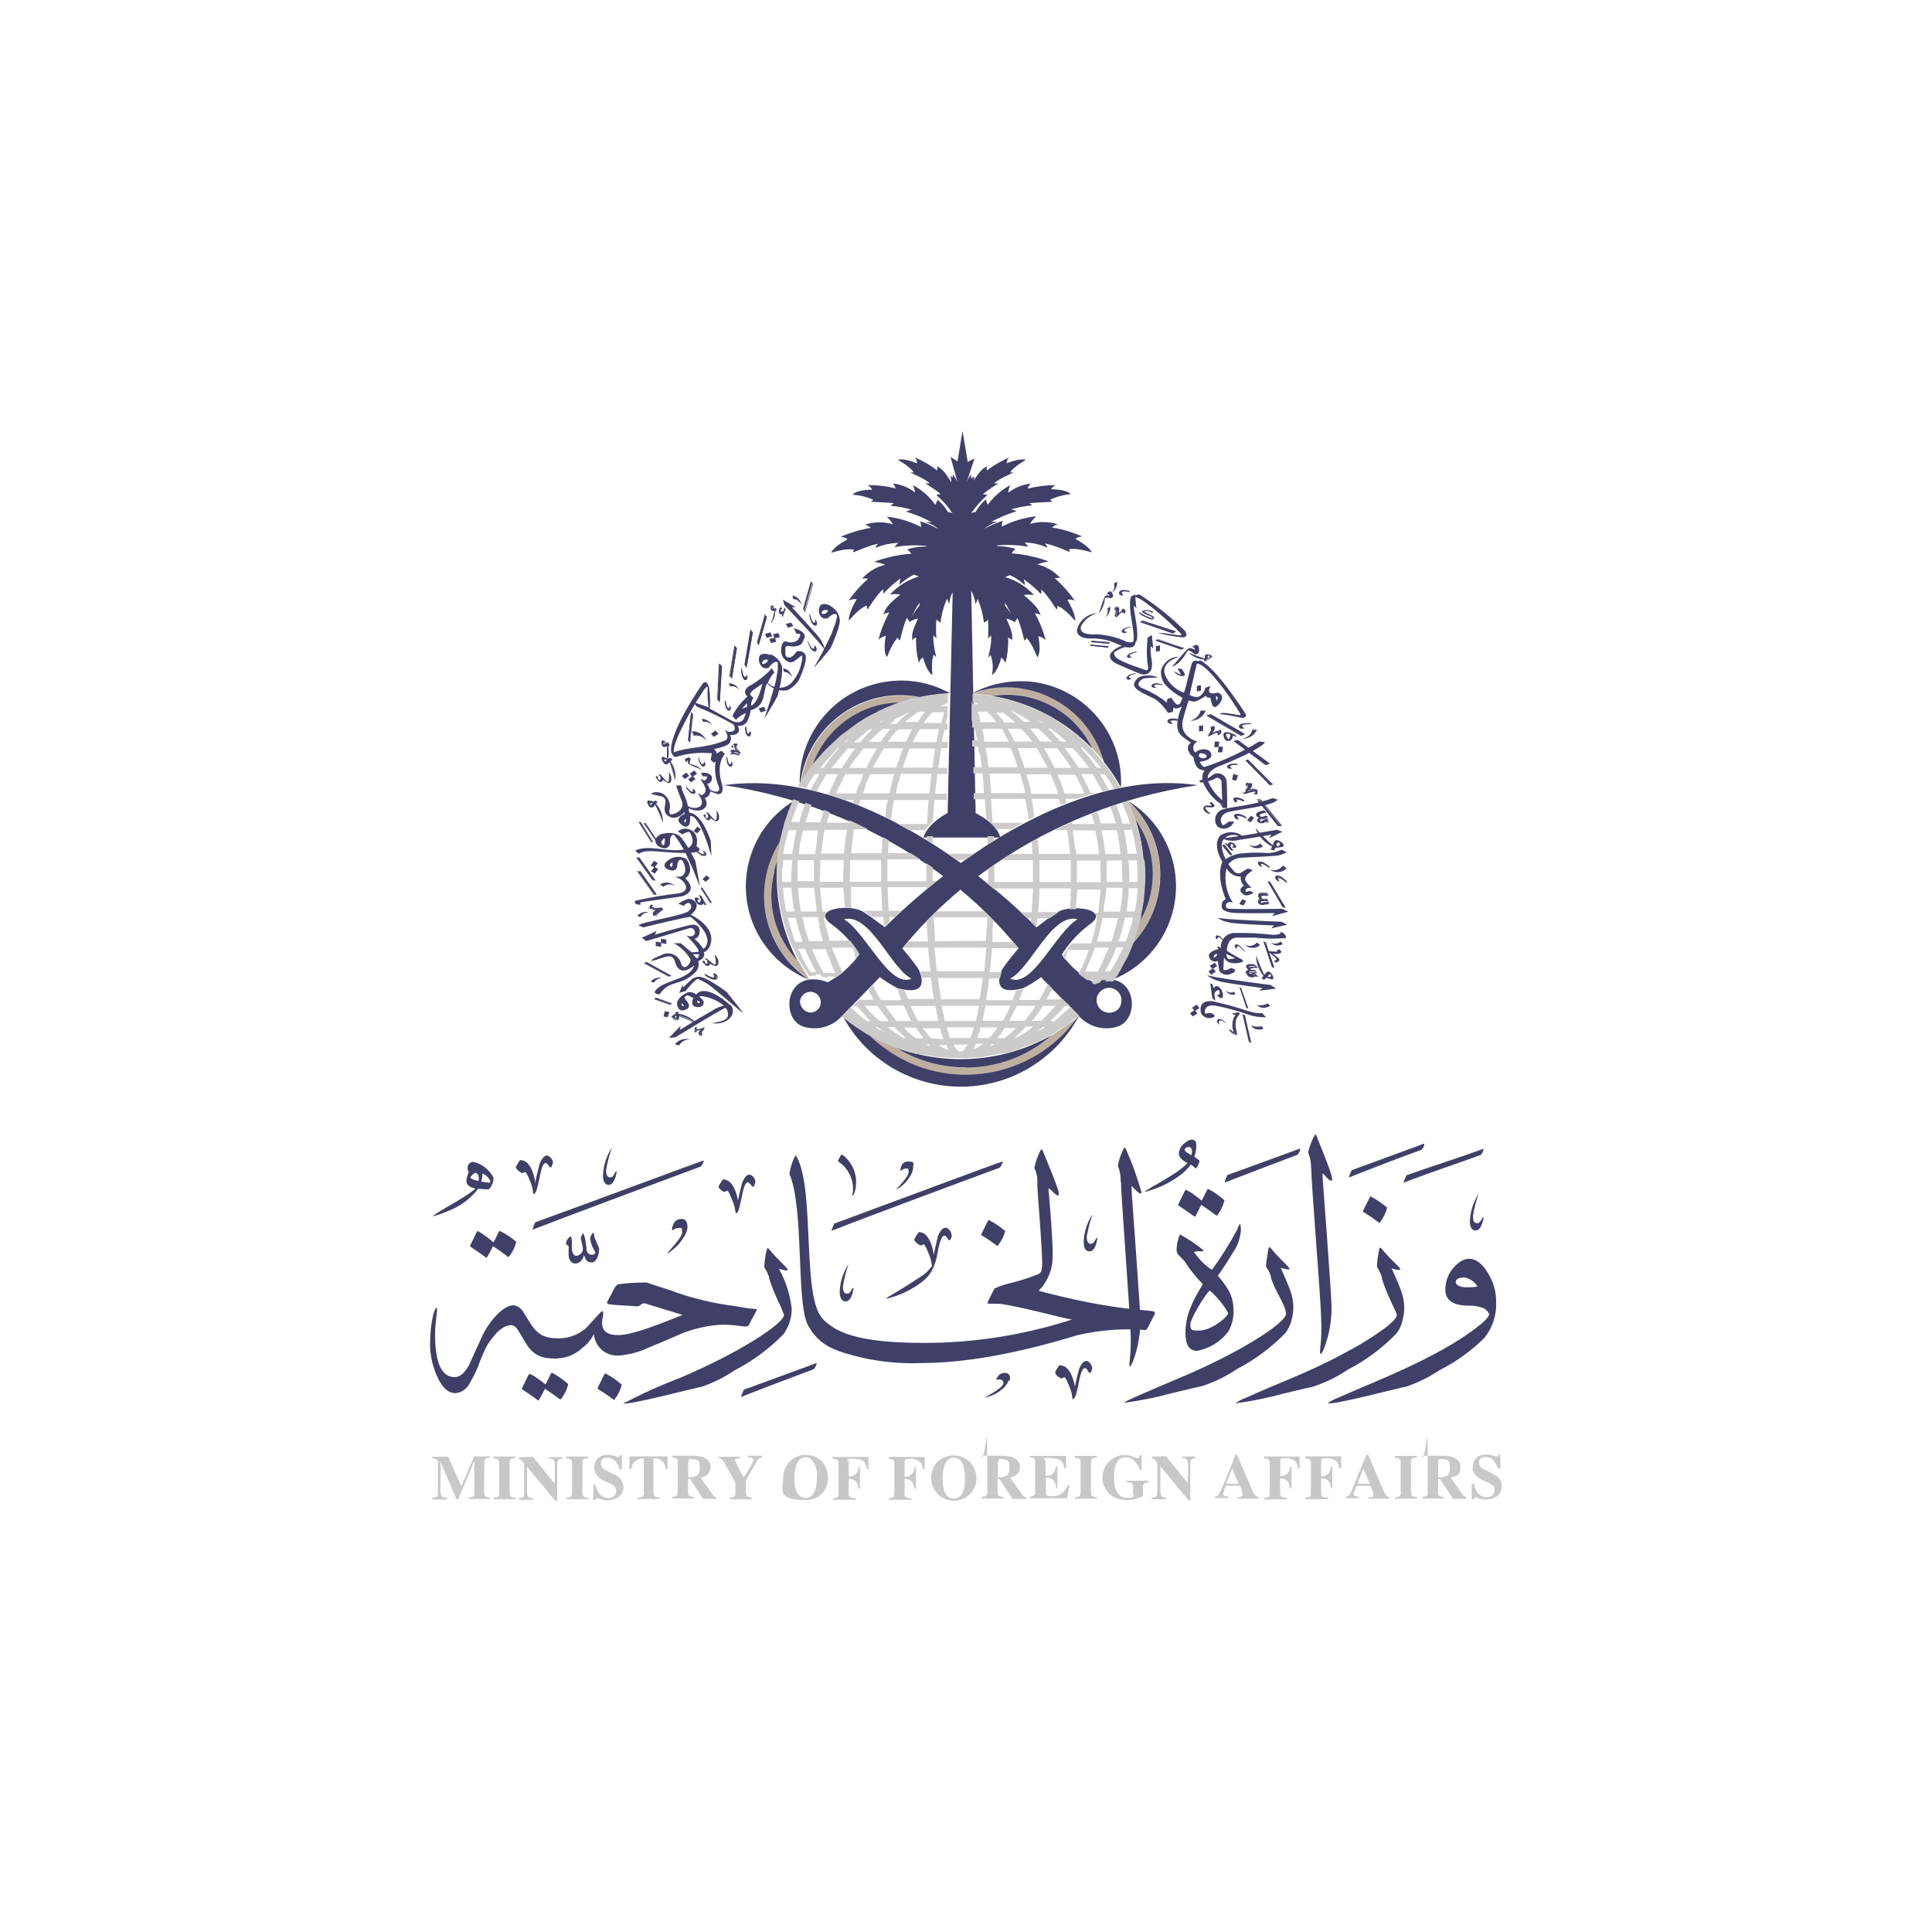 <?xml version="1.0" encoding="UTF-8"?>
<svg id="Layer_1" xmlns="http://www.w3.org/2000/svg" version="1.1" viewBox="0 0 1000 1000">
  <!-- Generator: Adobe Illustrator 29.0.1, SVG Export Plug-In . SVG Version: 2.1.0 Build 192)  -->
  <defs>
    <style>
      .st0 {
        fill: #cdcbca;
      }

      .st1 {
        fill: #beb0a1;
      }

      .st2 {
        fill: #c8c8c8;
      }

      .st3 {
        fill: #403f68;
      }
    </style>
  </defs>
  <g id="Layer_2">
    <g id="Layer_1-2">
      <path class="st3" d="M764.8,665.9c-1.5-2.4-3.9-4.1-6.6-4.7-3,0-4.7.8-4.7,2.4s2.1,2.8,6.3,2.7c1.6,0,3.1,0,4.7-.4M774.4,673.3c.4,6.9-1.7,13.6-5.9,19-6.9,6.9-14.9,12.6-23.6,17-5.4,3.6-11.2,6.5-17.3,8.5-1.8,0-38.7,10-40.3,8.4,1.8-1.2,3.7-2.2,5.7-2.9,15.8-7.2,51.3-20.3,71.8-36.6,4-3,6-5.3,6-6.6-.6-1.2-1.5-2.2-2.7-2.9-2.5-1-5.2-1.5-7.8-1.4-8.1,0-12.2-2.7-12.2-8.3,0-4.2,1.5-8.3,4.3-11.4,6.6-7.6,13.2-5.3,18.2,3.6,2.4,4.1,3.7,8.7,3.8,13.4"/>
      <path class="st3" d="M715.3,661c-.7-1.9-1.6-3.7-2.6-5.4.1-2.9.5-5.7,1.1-8.5,0-.8.5-1.3.7-1.4s1.9,2.7,8.5,9c1,1,2.7,2.8,1.2,2.6-1.3,0-2.6-.4-3.9-.8,4.7,10.8,8.3,16.8,5.6,27.1-.5,2.4-1.6,4.7-3.2,6.7-7.3,7.5-15.8,13.9-25.2,18.7-5.6,3.8-11.7,6.7-18.1,8.8-.3,0-5.4,1.2-15,3.5-8,2.2-16.2,3.9-24.5,5h-.4c1.8-1.2,3.6-2.2,5.6-2.9,14-6.5,32.7-13.2,49-22.1,8-4.1,15.7-8.7,22.9-14,4-3.1,6-5.4,6-6.7s-5.6-11.2-7.8-19.1"/>
      <path class="st3" d="M678.6,604.9c.1-2.9-.4-5.7-1.5-8.4.6-2.9,1.7-5.8,3.1-8.4.3-.6.4-.8.6-.8s.5.3.7.8,1.8,4.7,3.9,9.8c3.9,10,7,18.3-.4,9.7-.3-.4-.5,0-.5.7,0,0,4.7,62.7,4.7,67.7.1,7.3-1.1,14.6-3.7,21.4-1.8,4.7-2.7,4.7-2-1,1-9.3.3-18.1-2.1-50.9-1.8-24.1-2.7-37.7-2.7-40.7M657.9,660.9c-2.1-6.7-3.2-2.5-2.2-9.3.3-2.1.6-3.7.7-4.7s.5-1.3.7-1.4c.3.2.6.4.8.7,6.9,8.6,14.6,12.8,5,10,4.7,11,8.3,16.8,5.6,27.1-.6,2.4-1.7,4.7-3.2,6.7-7.3,7.5-15.8,13.8-25.2,18.7-5.6,3.8-11.7,6.7-18.1,8.8-.4,0-5.4,1.2-15.1,3.5-8,2.2-16.2,3.9-24.5,5h-.4c0-.6,7.6-3.9,29.5-13.2,30-12.6,54.1-28,54.1-32.7s-5.6-11.3-7.9-19.2"/>
      <path class="st3" d="M635.7,679.6c-2.5-4.4-5.8-8.4-9.6-11.7-2.9,3.1-10,14.6-10,17.8s1.5,3,4.7,3c6.2,0,15.3-7.4,14.9-9.3M642.3,637c-.4,4.1-1.8,8-4.1,11.3-1.8,3-4.3,7-7.8,12,7.1,8.4,8.1,12.4,8.1,19.2-.1,3.5-1.1,6.9-2.8,9.8-4,5.2-9.7,8.7-16.1,9.9-4.1,0-6-3.1-6-9.3,0-9.3,3.5-16.2,9-25.2-3.6-3.7-6.9-7.8-9.7-12.2l-2.7-2.7c-.7-.7-1.1-1.6-1.2-2.6,0-2.8.6-5.6,1.7-8.3,4.4,2.4,8.6,5.2,12.4,8.4h0s-.5.4-1.8.4c-1.1-.1-2.2,0-3.3.3,0,0,.3.7,1,1.4,2.3,3.1,5.1,5.8,8.3,7.9,4.8-6.6,9.1-13.5,13-20.7.7-2,1.3-3,1.5-3s.5,1,.5,3.3M580.1,611.6c0-2.8-.4-5.6-1.5-8.2.5-3,1.5-5.9,2.9-8.6.3-.6.4-.8.6-.8s.5.3.7.8c3.2,7.2,5.8,14.6,8,22.2,0,1.6-1.5.7-4.7-2.8-.8-1.2-.5.7,1.8,32.7,1.5,21.1,2.3,33,2.3,35.6.2,7.3-1,14.5-3.5,21.4-.5,1.3-1.9,4.7-2.1,3s.7-4.3.7-13.7-5.1-74.7-5.1-81.7M533.8,671.5l-18.7-4.7c2.3-1.1,4.7-1.9,7.2-2.5,5.1-1.2,10-2.8,14.9-4.7,1.9-.7,2-2.4,2.1-3.7.8-3-2.4-38.7-2.4-43.2.2-2.8-.3-5.6-1.5-8.2.6-3,1.6-6,3-8.7.2-.6.4-.8.7-.8s.5.3.7.8,1.9,4.7,4,9.8,3.5,9.1,3.9,10.3c.2.7.3,1.5.3,2.2,0,1.5-1.4.6-4.7-2.8-.3-.4-.6-.2-.6.6s.6,5,1.5,18.7,1,18.4-.3,22.8c-1.7,5.7-5.3,10.7-10.3,14"/>
      <path class="st3" d="M597.8,680c-4,7.4-3.9,8.4-5.1,8.4-11.6-.9-23.4,0-34.7,2.6-31.8,9.7-58.8,14.5-80.9,14.5-14.7.6-29.4-1.5-43.3-6.3v-10.7c9.3,4.7,24.6,6.7,46.3,6.6,25.4-.2,50.6-4.3,74.7-12.1-3.6-.4-32.1-8.2-38.8-8.2s-4.7,0-4.7-.7c0-.3.2-.7.3-1l3.2-6.3h17.9c48.2,13.3,65,10.5,65,12.5v.7h0Z"/>
      <path class="st3" d="M425.8,682.7c2.5,2.5,5.5,4.6,8.7,6.2v10.4c-7.3-2.1-13.3-7.2-16.6-14-5.8-12.5-1.7-60.1-9.3-77.7.4-2.8,1.2-5.6,2.4-8.1.3-.8.6-1.3.8-1.3s.5.4.8,1c9.3,17.8,2.3,72.6,13.3,83.4M398.2,661.3c-.7-1.9-1.5-3.7-2.6-5.4.1-2.9.5-5.7,1.1-8.5.2-.8.5-1.3.7-1.4.3.2.6.4.8.7,6.8,8.4,14.6,12.9,5,10,3.5,6.4,5.8,13.5,6.6,20.8,0,4.6-1.5,9.2-4.2,13-7.3,7.5-15.8,13.8-25.2,18.7-5.5,3.7-11.5,6.7-17.9,8.8-1.9,0-33,8.5-39.6,8.5h-.4c9.5-5,19.2-9.4,29.2-13.2,31.5-13.3,54.1-28.4,54.1-32.7-.9-2.5-1.9-4.9-3.1-7.3-1.8-3.9-3.4-7.8-4.7-11.9"/>
      <path class="st3" d="M319.3,701.6v-10.5c8.5,0,23.3-6.3,34-10.5l-19.6-6c-.8,0-1.6.2-2.1.8-.6.6-1.6.9-2.4.7-16.1-1.1-15.8-.4-14.3-3.5,3-5,3.3-7.4,5.3-7.9,4.8-.6,9.5-.9,14.3-.9l12,3.9c10.7,4,21.8,6.8,33.1,8.2,10.9,2,10.9,1.4,11.7,1.7s.3.6,0,1.3l-3.6,6.7c-1.7,3.6-10-4.3-33.6,4.1-6.1,2.7-12.2,5.2-18.3,7.8-5.1,2.4-10.6,3.8-16.2,4.2"/>
      <path class="st3" d="M319.8,701.6c-6.4.3-11.9-4.6-12.4-11.1-1.4,2.8-3.4,5.2-5.9,7.1-3.7,3.5-8.5,5.5-13.5,5.5v-10.4c5.3.3,10.5-1.4,14.7-4.7.7-.4,8.2-9.1,8.8-9.3s.7.4.7,1c0,.4,0,.8,0,1.2-1.8,6.5.6,10.2,7.5,10.1v10.4h0Z"/>
      <path class="st3" d="M288.7,703.2c-2.6,0-5.1-.1-7.7-.7-3.5-1-6.5-3.4-8.4-6.6-1.4-2.3-2.8-4.7-4.2-7s-2.5-2.9-3.8-3c-3.9,0-8,3.5-12.2,10-1.6,3-3,6.1-4.2,9.3-1.3,3.8-3.1,7.4-5.1,10.8-1.4,2.8-4.1,4.8-7.3,5.1-3.9,0-7.1-3-9.7-9-2.3-5.2-3.5-10.8-3.5-16.5,0-10.9,2.3-18.7,3.3-18.7s-.7,6.1-.7,14c0,14.6,3.4,21.9,10.1,21.9,2.7,0,5.2-2.1,7.5-6.3,2.3-5.1,4.7-10.3,7-15.4s9.6-15.3,15.9-15.5c2.3.3,4.2,1.7,5.3,3.7,5.6,9.1,7.6,13.4,17.6,13.4v10.4h0ZM309.4,718.8v-.6c3.1-6,3.3-7.2,4-7.3,3,1.6,5.9,3.5,8.4,5.8-.6,2.7-1.8,5.1-3.5,7.3-.6,1.4-.5,0-8.9-5.1M282.4,716.6c2.9-5.8,2.8-6,3.3-6.1,3,1.6,5.9,3.6,8.4,5.9-.6,2.7-1.8,5.2-3.5,7.4-.3.5-.5.6-.9.4-2.3-1.7-4.7-3.5-7.7-5.4-.8,1.9-1.8,3.7-2.9,5.5,0,.6-.5.7-.8.4-2.6-2-5.3-3.8-8.1-5.6v-.6c2.8-5.6,3.3-7.3,4-7.4,1.4.6,2.7,1.4,3.9,2.3,1.5,1,3,2.1,4.4,3.3M255.4,643.2c3-5.8,2.8-6,3.3-6.1,3,1.5,5.9,3.4,8.5,5.6-.6,2.7-1.8,5.2-3.5,7.4-.3.5-.6.6-.9.3-2.3-1.7-4.7-3.5-7.7-5.4-.8,1.9-1.8,3.8-2.9,5.5,0,.5-.5.6-.8.3-2.6-2-5.3-3.7-8-5.6v-.6c2.8-5.5,3.2-7.3,4-7.4,2.9,1.7,5.6,3.7,8.1,5.9M507.9,639.5v-.7c3-5.7,3.3-7.2,4-7.3,3,1.6,5.9,3.5,8.4,5.7-.7,2.6-1.9,5-3.5,7.1-.7,1.4-.6,0-9-5.1M705.5,627.3v-.6c3.1-6,3.4-7.2,4-7.4,3.1,1.6,5.9,3.6,8.5,5.8-.7,2.7-1.9,5.1-3.5,7.3-.6,1.4-.4,0-9-5.2M622,621.5c3-5.9,2.8-6,3.4-6.1,3.1,1.6,5.9,3.6,8.4,5.9-.7,2.7-1.9,5.2-3.5,7.4,0,.5-.5.6-.9.3-2.3-1.6-4.7-3.5-7.7-5.4-.8,1.9-1.8,3.8-2.8,5.6,0,.5-.6.6-.9.3-2.6-1.9-5.3-3.7-8.1-5.6v-.6c2.8-5.4,3.2-7.3,4-7.4,1.4.6,2.7,1.4,3.9,2.3,2.2,1.6,3.6,2.7,4.3,3.3M699.9,605.6c30.9-11.3,37.3-13.7,37.3-13.7v.8c-.3.9-.7,1.7-1.4,2.4-10.7,3.9-23.3,8.7-37.7,14.4.4-1.2.9-2.5,1.6-4M385.3,719.2c29.7-10.8,37.3-13.7,37.3-13.7v.8c-.3.9-.8,1.7-1.4,2.4-10.7,4-23.3,8.7-37.7,14.4.4-1.4,1-2.7,1.6-4M728.1,608.3c11.8-4.3,26.2-8.7,38.9-13.4l.8-.3v.8c-.3.9-.7,1.7-1.4,2.4-10.7,4-25.5,8.8-40,14.4.4-1.2.9-2.5,1.6-4M431.9,633.3c23.5-8.7,86.3-32.1,86.9-32.1s0,.4,0,.7c-.3.9-.7,1.8-1.4,2.5-10.7,3.9-72.7,27-87.1,32.7.5-1.4,1-2.7,1.6-4M277.2,632.6c18.7-6.7,86.4-31.9,86.9-31.9s0,.4,0,.7c-.3.9-.8,1.7-1.4,2.4-10.7,4-72.6,27-87.1,32.7.4-1.4.9-2.7,1.5-4M635.6,608.1c28.5-10.4,37.3-13.6,37.3-13.6v.8c-.3.9-.7,1.7-1.3,2.4-10.7,4-23.3,8.8-37.7,14.4.3-1.4.8-2.7,1.4-4M318.9,606.5l.3-.4h0v.5c-.8,4.4-2.2,6.7-4.1,6.7s-3-1.7-3-4.9c.2-4.5,1.4-8.8,3.6-12.7l1-1.7h0c-1.3,3.8-2.3,7.6-3,11.6,0,2.6.7,3.8,2.1,3.8s1.8-1,2.8-2.9M441.5,666.8l.3-.4h0v.5c-.8,4.7-2.2,6.7-4.1,6.7s-3-1.7-3.1-4.9c.2-4.5,1.4-8.8,3.6-12.7l1-1.7h0c-1.3,3.8-2.3,7.6-2.9,11.6,0,2.6.7,3.7,2.1,3.7s1.8-.9,2.8-2.8M567.7,640.9l.3-.3h0v.5c-.8,4.7-2.2,6.6-4.1,6.6s-3-1.6-3-4.9c.2-4.5,1.4-8.8,3.6-12.7l1-1.7h0c-1.3,3.8-2.3,7.6-3,11.6,0,2.6.7,3.8,2.1,3.8s1.7-1,2.8-2.8M767.6,630.2l.3-.4h0v.5c-.8,4.4-2.2,6.6-4.1,6.6s-3-1.6-3-4.7c.2-4.5,1.4-8.8,3.6-12.7.6-1.1,1-1.7,1-1.7h0c-1.4,3.8-2.4,7.6-3,11.6,0,2.6.7,3.7,2.1,3.7s1.8-.9,2.8-2.8M269.4,600.5c4.7,0,6.9,6.6,7.6,11.1,0,.2,0,.4,0,.6h.2c0-.2,0-.4,0-.7.3-2,1-4.9,2.1-9.1,1.2-2.8,2.4-4.3,3.8-4.3s3.1,2.3,3.1,3.4c0,.5-.1,1-.4,1.5-.3.9-.6,1.4-.9,1.3s-.5-.3-1-1.1-1-1.2-1.6-1.2c-2.9,0-3.4,16-6.1,16,0,0-.3-.3-.3-1-.2-2.1-.8-4.1-1.7-6-1.1-2.9-2-4.4-2.5-4.4l-.6.3s-.3.3-.8.3-3.3-2-3.3-3c.3-.8.6-1.5,1.1-2.1.6-1,1-1.6,1.1-1.6M374.4,610.5c4.7,0,6.9,6.7,7.6,11.1,0,.2,0,.4,0,.6h0c0-.2,0-.4,0-.6.3-2,1-5,2.1-9.3,1.1-2.8,2.4-4.3,3.8-4.3.9.1,1.7.6,2.1,1.4,1,.9,1.2,2.4.6,3.6-1,3.3-1.9-.9-3.6-1-3,0-3.5,16-6,16,0,0-.3-.4-.4-1-.2-2.1-.8-4.1-1.7-6-1.1-2.9-1.9-4.7-2.5-4.7l-.7.3s-.3.3-.8.3-3-1.7-3-2.6c.3-.7.6-1.4,1.1-2.1.6-1.1,1-1.7,1.2-1.7M548.7,706.7c4.7,0,6.9,6.6,7.7,11.1,0,.2,0,.4,0,.6h0v-.6c.3-2,1-5,2.1-9.1,1.1-2.8,2.4-4.3,3.8-4.3s3,2.4,3,3.5c0,.5-.1,1.1-.3,1.5-.6,1.8-1.1,1.5-2,0s-1-1.2-1.6-1.2c-3,0-3.4,16-6.1,16,0,0-.3-.3-.3-1-.2-2.1-.8-4.1-1.7-6-1.1-2.9-2-4.4-2.5-4.4l-.6.3c0,.2-.3.4-.8.3-1.5-.4-2.8-1.5-3.3-3,.6-1.4,1.4-2.7,2.3-3.8M482.7,656.9c-1.4,2.9-3.6,5.4-6.3,7.2-4.8,3.5-10.2,6.2-16,7.7-.5.2-1,.3-1.6.3h0c0-.7,2.1-1,18.7-11.9,1.6-1.1,3-2.5,4.2-4,.6-.8,1.3-1.5,2.1-2.1h0c-.3.9-.6,1.9-1.1,2.7M492.7,639.2c0,.7-.6,2.9-1.4,2.8s-3.4-8.6-6.1,6.9c-.3,1.9-.8,3.8-1.5,5.6-.7,1.3-1.4,1.6-1.4,0-.3-2-.9-4-1.7-5.8-1.1-2.9-2-4.4-2.5-4.7l-.7.3s-.3.3-.9.3-3.3-1.9-3.3-3c.6-1.4,1.5-2.7,2.4-3.9,4.7,0,6.9,6.5,7.6,11,0,.2,0,.4,0,.7h0c.4-.3,0-.5,2.3-9.7,1.5-3.5,3.7-5.9,6.1-2.8.5.6.8,1.3.8,2.1M310,647.1c0,2.4-1.2,6.3-3.7,6.3s-3.2-1.3-4-3.8c-.8,2.9-2.4,4.4-4.7,4.4-.9,0-1.8-.5-2.3-1.3-.8-1.1-1.1-2.5-1-3.9,0-4,.3-4-.6-4.3s-.6-.5-.7-1c0-.9.4-1.7,1-2.4.7-.7,1-1.1,1.3-1.1s.7.8.7,2.4v3.7c0,1.7.8,3.9,2.2,3.9.9,0,1.8-.4,2.4-1.1,2.3-2.1.4-4.9,0-8.1,0,0,.2-.7.5-1.4s.6-.9.6-1c.8,0,1.8,6,1.8,7.1,0,2.7,1,4,3,4,.8,0,1.5-.5,1.7-1.3-1.4-2.1-2.4-4.5-2.7-7,0-1.2.6-2.4,1.6-3.2.3,0,.4,1.9.8,3,0,0,.6,1.2,1.4,3.2.5.9.8,1.8.9,2.8M442.1,617.7c-.3.7-.5,1.1-.7,1.1s-.4-.5,0-1.4c.8-6.3-2.1-12.6-7.4-16.1-.2-.3-.2-.7,0-1.1l1.4-2.5h.6c4.6,3.4,7.3,8.8,7.1,14.6,0,1.9-.3,3.7-1,5.5M472.7,604c-.1,1.9-.8,3.8-2,5.4-1.3,2.1-3.1,4-5.3,5.4-.7.6-1.2.9-1.4.9h0c.3-.8,6.3-6.5,6.3-9s-.5-1.8-1.7-1.8-2,1-2.3,1h-.3s0-4.7,4-4.7,2.6,1.2,2.6,3.3M355.9,634.9c-.2,2.3-1.1,4.4-2.5,6.2-1.6,2.6-3.7,4.8-6.2,6.5-.5.5-1.1.9-1.8,1.1h0c.4-1,7.7-7.9,7.7-10.9s-.7-2.2-2.1-2.2c-.7,0-1.5.3-2.1.7-.5.4-.7.5-.8.5h-.3s0-5.8,4.9-5.9c2.1,0,3.1,1.4,3.1,4M522.1,714.6c-.8,1.9-2.1,3.5-3.7,4.7-2,1.7-4.3,2.9-6.8,3.6-.5.2-1.1.4-1.7.4h0c.5-.5,8.3-4.3,9.3-6.8.4-.9,0-1.9-.8-2.3,0,0-.1,0-.2,0-.9-.3-1.8-.3-2.7,0h0s0-.3.5-.9c.8-2,3-3.1,5.1-2.6,1.6.7,2.1,2,1.4,4M242.4,606.4c-.6-1.3-.5-2.9.4-4.1.6-.6,1.4-.9,2.2-.9,4.5,1,8.3,4,10.4,8.1v.7c0,1.2-.4,2.4-1,3.5-.6,1.3-1.2,1.9-1.8,1.9-1.7,0-3.4-.1-5-.4-3.6,4.7-8.3,8.4-13.7,10.8-3.2,1.4-6.4,2.6-9.7,3.6h0c.3-1.6,15.7-8.9,21.9-14.4-3.2-.7-4.7-2-4.7-4,.1-1.6.6-3.2,1.3-4.7M247.7,611.2c.4-1.5,0-4-1.5-4.1-.7.1-1.2.5-1.7,1-.7.7-1,1.1-1,1.4s1.4,1.4,4.2,1.7M253.8,611.2c-.9-1.7-2.3-3.1-4.1-3.8,0,1.4-.2,2.8-.6,4.2,2.9.5,5.1.6,4.7.6s0-.5,0-.9M614.5,601.9c-2.8-1.4-4.3-3-4.3-4.7,0-2.1,1.1-4.1,2.8-5.4,1.9-1.6,3.3-2.2,4.7-1.8s1.5,1.5,1.5,3.3c0,1.9-.4,3.7-1,5.5,1,.5,1.9,1.2,2.7,2.1-.3,1.5-1,2.8-2,4-.7-.9-1.6-1.6-2.6-2.1-1.7,2.4-3.8,4.4-6.2,6-4.8,3.5-10.2,6.1-16,7.7-.5.2-1,.4-1.5.4h0c.5-1.4,16.4-8.7,22.2-15M616.7,597.9c.5-1.5.4-4.2-1.2-4.2s-2.3.7-2.3,1.4,1.2,1.7,3.5,2.8"/>
      <path class="st3" d="M515.2,309.7h0v.2h-.3l.3-.2ZM497.5,257.9v.7h0v-.7ZM479.4,309.9v-.2h0v.2ZM556.1,310.6c-2.9-4.1-6.3-7.9-10.1-11.3,0,0,2.5-.6,3.2.3-3.2-3.7-7.5-6.3-12.3-7.5,1.9-.7,3.9-1.2,5.9-1.5-6.2-2.3-12.7-3.7-19.2-4.2,0,0,1.4-2,2.1-2.3-3-.9-6.2-1.4-9.3-1.4l-.7-.3c5.5-.6,11.1-.4,16.5.6-.5-.8-1.2-1.6-1.9-2.2,4.1.1,8.1,1,11.9,2.7,0,0-.7-1.9-1.4-2.1,0,0,1.7-.4,12.9,4.3.1-.5,0-1.1-.6-1.3,0,0,2.5-1.3,12,1.5,0,0-.6-2.6-8.5-7,1-.8,2.3-1.2,3.6-1.2-5-2.2-10.3-3.8-15.7-4.7,0,0,2.2-1.9,3.4-1.5-4.8-1.6-10-1.7-14.8-.3.9-1.5,2-2.9,3.3-4-6.2.7-12.3,2.5-17.9,5.4,0-1,.2-2.1.5-3-3.3,1.1-6.5,2.4-9.6,4.1,2-1.6,4.3-2.8,6.7-3.6-1-.1-2.1-.1-3.1,0,4.2-2.2,8.6-4.1,13.2-5.5-.9-.4-1.9-.8-2.8-1,3.5-1,7.1-1.7,10.8-2-.4-.5-.9-.9-1.4-1.2l11.9-.7c-.3-.4-.8-.8-1.3-1,3.4-1.6,7-2.6,10.7-2.9,0,0-1-2.4-10-2.6.5-1,1.4-1.8,2.5-2.1-4.9,0-9.9.6-14.7,1.8,0,0,.8-2.3,1.9-2.6-4.3.4-8.4,2-11.9,4.7,0-1.4.4-2.7,1.1-3.9-4.6,2.4-8.6,5.9-11.7,10.1-.5-.8-.8-1.8-1-2.7-2.2,1.8-4,4.1-5.4,6.6-.8,0-1.5.2-2.2.5,2.4-3.4,5.1-6.6,8.3-9.3-.7-.4-1.5-.5-2.3-.5,2.5-2,5.1-3.8,7.9-5.5-.7-.2-1.4-.2-2.1,0,0,0,.7-1.6,10.1-5.7-.6-.1-1.2-.1-1.8,0,0,0,1-2.4,8.2-6.6,0,0-2.3-1.2-10,1.8,0-1.1.5-2.2,1.4-3-4.1,1.7-8,4-11.6,6.7,0,0-.4-1.9.4-2.4-2.8,1.7-3.7,2.1-7.8,8.6-.6-1.3-.8-2.8-.8-4.2-2.5,3.5-4.2,7.7-4.7,12-.5-4.3-2.1-8.5-4.7-12,0,1.4-.2,2.9-.7,4.2-4.2-6.5-4.9-6.9-7.8-8.6.8.5.4,2.4.4,2.4-3.5-2.7-7.4-5-11.6-6.7.8.8,1.2,1.9,1.2,3-7.7-3-9.9-1.8-9.9-1.8,7.1,4.2,8.2,6.6,8.2,6.6-.6-.1-1.2-.1-1.8,0,9.3,4.1,10.1,5.7,10.1,5.7-.7-.2-1.4-.2-2.1,0,2.7,1.7,5.3,3.5,7.8,5.5-.8,0-1.6,0-2.3.5,3.2,2.7,6,5.9,8.3,9.3-.7-.3-1.5-.4-2.3-.5-1.4-2.5-3.3-4.7-5.5-6.5,0,.8-1.1,2.7-1.1,2.7-3-4.3-7-7.8-11.6-10.2.6,1.2,1,2.5,1.1,3.8-3.4-2.7-7.5-4.3-11.9-4.7,1.1,0,1.9,2.6,1.9,2.6-4.8-1.2-9.7-1.8-14.7-1.7,1.1.4,2.1,1.3,2.5,2.4-9,0-10,2.6-10,2.6,3.7.2,7.3,1.1,10.7,2.6-.5.2-.9.6-1.3,1,11.7.6,11.9.7,11.9.7-.6.4-1.2.8-1.7,1.4,3.7.3,7.3,1,10.8,2-1,.2-1.9.6-2.8,1,4.6,1.4,9,3.2,13.2,5.5-1-.1-2.1-.1-3.1,0,2.5.7,4.8,1.9,6.8,3.6-3.1-1.7-6.3-3-9.6-4.1.3,1,.4,2,.5,3-5.6-2.9-11.6-4.7-17.9-5.4,1.3,1.1,2.4,2.5,3.3,4-4.9-1.5-10-1.4-14.8.3,1.1-.3,3.4,1.5,3.4,1.5-5.4.9-10.7,2.5-15.8,4.7,1.3,0,2.6.4,3.7,1.2-7.9,4.4-8.5,7-8.5,7,9.3-2.8,12-1.5,12-1.5-.5.3-.7.8-.5,1.3,11.2-4.7,12.9-4.4,12.9-4.4-.8.3-1.5,2.1-1.5,2.1,3.8-1.6,7.8-2.5,11.9-2.6-.8.6-1.4,1.4-2,2.2,5.5-1,11.1-1.2,16.6-.6l-.7.3c-3.2,0-6.3.5-9.3,1.4.8.7,1.5,1.4,2.1,2.3-6.6.5-13.1,1.9-19.3,4.2,2,.3,4,.8,5.9,1.5-4.8,1.1-9.1,3.7-12.3,7.5.7-.8,3.3-.2,3.3-.2-3.8,3.3-7.2,7.1-10.1,11.3,1.3-.7,2.8-1,4.2-.7-4.7,8-4,11-4,11,6-7.1,9.3-7.8,9.3-7.8-.1.7,0,1.4.4,2,6.2-9.7,8.1-10.4,8.1-10.4v2.3c2.7-2.9,5.7-5.6,8.9-7.9-.3,1.1-.5,2.2-.6,3.3,2.2-2.1,4.8-3.9,7.6-5.3.8.3,1.7.6,2.5,1h0c-5.7,1.7-10.9,4.9-14.9,9.3,1.8-.3,3.6-.3,5.3,0-6.9,5.7-7.6,7.1-8.9,10.7.4-1.1,3.2-1.4,3.2-1.4-2.5,4.5-4.4,9.3-5.6,14.2,1-1.1,2.3-1.8,3.8-2.1-1.7,9.1.6,11,.6,11,3.4-8.7,5.7-10.1,5.7-10.1,0,.6.4,1.2,1,1.5,2.7-11.2,3.8-11.8,3.8-11.8,0,.8,1.2,2,1.2,2,1.4-3.4,3.1-6.7,5.1-9.8,0,.5,0,1.1,0,1.6-2.3,2.6-4.1,5.5-5.4,8.6,1.4-1,3-1.6,4.7-2-3.4,7.4-3.2,8.2-3,11.6,0-1,2-1.8,2-1.8-.2,4.5.3,9,1.4,13.3.3-1.2,1-2.2,2.1-2.9,2.3,8,4.9,9.1,4.9,9.1-.8-8.3.8-10.6.8-10.6.3.5.7,1,1.2,1.4-2.3-10-1.3-11.5-1.3-11.5,0,.7,1.4,1.6,1.4,1.6-.3-3.2-.3-6.5,0-9.7.6.7,1.3,1.2,2.1,1.6.5-4.3,1.7-8.5,3.4-12.4.2.9.6,1.8,1.1,2.7.2-2.1.8-4.2,1.8-6l-2.6,114.3s-10.4,5.2-12.5,12.7h39.7c-1.5-7.4-12.7-12.6-12.7-12.6l-2.3-115.2c1.2,2.1,1.9,4.5,2.2,6.9.5-.8.9-1.7,1.1-2.7,1.7,4,2.8,8.1,3.3,12.4.8-.4,1.5-.9,2.1-1.6.2,3.2.2,6.5,0,9.7,0,0,1.3-.9,1.4-1.6,0,0,1.1,1.5-1.3,11.5.5-.4.9-.8,1.2-1.4,1.2,3.3,1.5,7,.7,10.5,0,0,2.7-1.1,4.9-9,1,.7,1.7,1.7,2.1,2.9,1.1-4.3,1.6-8.8,1.4-13.3,0,0,2.1.8,2,1.8.3-3.4.4-4.2-2.9-11.6,1.7.4,3.3,1.1,4.7,2-1.3-3.2-3.1-6.1-5.4-8.7,0-.5,0-1,0-1.5,1.9,3.2,3.6,6.4,5,9.8,0,0,1.4-1.2,1.2-2,0,0,1.1.6,3.8,11.8.6-.3.9-.9,1-1.5,0,0,2.3,1.5,5.7,10.1,0,0,2.3-1.9.5-10.9,1.5.3,2.8,1,3.8,2.1-1.2-4.9-3.1-9.6-5.6-14,0,0,2.8.3,3.2,1.3-1.4-3.5-2.1-4.9-8.9-10.7,1.8-.3,3.6-.3,5.3,0-4-4.4-9.2-7.6-14.9-9.3h0c.8-.4,1.6-.7,2.5-1,2.8,1.3,5.3,3,7.6,5.1,0-1-.2-2-.5-3,3.2,2.3,6.2,4.8,8.9,7.7,0,0,.5-1.7,0-2.3s2,.7,8.1,10.3c.4-.6.5-1.3.3-1.9,0,0,3.4.7,9.3,7.8,0,0,.6-3-4-10.9-.5,0,2.1-.7,3.7.5"/>
      <path class="st1" d="M544.2,535.9c-12.3,10.8-28.1,16.7-44.4,16.7-12.9,0-25.4-3.7-36.3-10.5l-14.3-6.9c27.6,28,72.7,28.3,100.7.6,2.8-2.8,5.4-5.8,7.7-8.9l-13.3,9.1ZM419.6,399.1c5.8-20.9,24.9-35.4,46.7-35.4l10.5-2.6c-28.2-5.8-55.8,12.4-61.6,40.6-.4,2-.7,4-.9,6.1l5.3-8.5h0ZM513.7,360.1c21.1-3.3,41.9,7.5,51.3,26.7l6.9,7.7c-7.6-27.9-36.3-44.4-64.2-36.9-1.4.4-2.8.8-4.2,1.3l10.2,1.2ZM587.8,424.5c11.4,16.1,11.8,37.6,1.1,54.2l-3.5,10.5c20.2-20.5,20-53.5-.5-73.7-.3-.3-.7-.6-1-1l3.8,10.1h0ZM413.3,497.6c-13.6-13.6-17.8-34.1-10.6-52l1.5-11c-16,23.9-9.5,56.3,14.5,72.2,0,0,0,0,.1,0l-5.5-9.3h0Z"/>
      <path class="st3" d="M504.7,359c.5,0,1,0,1.5,0-.5,0-1,0-1.5,0M528,352.6c-8.7,0-17.3,2.2-24.9,6.3,1.8,0,2.1,0,0,0,27.2-9.8,57.2,4.3,67,31.4.5,1.4.9,2.7,1.3,4.1h0c3.3,4.1,6.3,8.5,8.8,13.1,1.5-28.8-20.6-53.3-49.4-54.9-.9,0-1.8,0-2.7,0M513.7,360.1c-.3,0-.6,0-.9,0,19.9,3.2,38.2,12.7,52.3,27.1v-.3c-9.4-19.2-30.2-30-51.3-26.7"/>
      <path class="st3" d="M584,414.5h0ZM588.9,478.6c10.8-16.6,10.3-38.1-1.1-54.2,5.7,18.1,6,37.4.7,55.6.1-.1.3-.7.4-1.3h0Z"/>
      <path class="st3" d="M584,414.5c21,19.6,22.2,52.5,2.6,73.5-.4.4-.8.8-1.1,1.2v-.3c-2.6,6.4-5.9,12.5-9.8,18.2,26.7-10.5,39.9-40.6,29.4-67.3-4.1-10.5-11.5-19.3-21.1-25.2Z"/>
      <path class="st3" d="M557.5,526.8h0c-23,31.9-67.6,39-99.4,15.9-3.2-2.3-6.1-4.8-8.9-7.6h0c-4.6-2.7-9-5.8-13.1-9.3,18.1,33.8,60.1,46.5,93.9,28.5,12.1-6.5,22-16.4,28.5-28.5l-1,.8M499.8,552.6c16.4,0,32.2-5.9,44.4-16.7-24.7,13.9-54.3,16.2-80.8,6.1,10.9,6.9,23.5,10.5,36.3,10.5M400.9,450.9c-4.5,16.6.2,34.4,12.3,46.7v.4c-8.6-16-12.4-34.2-10.8-52.4-.7,1.7-1.3,3.5-1.7,5.3M414.2,499.8l1.6,2.9-1.6-2.9M397.3,450c1.5-5.4,3.8-10.6,6.9-15.3h0c1.4-7,3.7-13.8,6.7-20.2-24.5,15-32.2,46.9-17.2,71.4,5.9,9.6,14.7,17,25.1,21.2-18.7-12.4-27.4-35.4-21.5-57M466.3,363.6c-21.7,0-40.8,14.5-46.7,35.4l-.8,1c11.7-17.2,28.7-30,48.5-36.6h-.7M491.7,358.8c-25.3-14-57.2-4.8-71.2,20.5-4.8,8.6-7,18.5-6.5,28.3.9-1.5.7-1.3,0,0,2.5-28.7,27.7-50,56.4-47.6,2,.2,4.1.5,6.1.9h-.3c4.9-1,9.9-1.7,15-2.1M414.9,406.5c0-.4.5-.8.7-1.3,0,.4-.5.8-.7,1.3M414.9,406.5h0Z"/>
      <path class="st3" d="M575.2,524.1c-3.5.6-6.8-1.7-7.5-5.2s1.7-6.8,5.2-7.5c3.5-.6,6.8,1.7,7.5,5.2,0,.4.1.8,0,1.2.2,3.2-2.1,6-5.3,6.3M522.8,506.5c10.5-4.9,21.5-34.3,35-30.7-11.2,6.4-23.6,36.2-35,30.7M471.8,506.5c-11.3,5.5-23.8-24.3-35-30.7,13.6-3.5,24.5,25.8,35,30.7M419.5,524.1c-3.2-.2-5.6-3-5.4-6.2,0,0,0,0,0,0,.5-3,3.3-4.9,6.2-4.5,3,.5,4.9,3.3,4.5,6.2-.4,2.6-2.7,4.5-5.4,4.5M566,508.5c-6.5-3.5-12.1-8.4-16.4-14.4,3.8-6.1,8.7-11.4,14.4-15.6,11.4-8.1-10-10.5-16.3-6.5s-4.7,3.1-11.2,8c-9.4-9.5-19.5-18.4-30.2-26.5,33.4-24.9,72.4-41,113.6-47.1-45.6-6.6-91.4,17.8-122.6,40.3-31.2-22.5-77.1-46.7-122.6-40.3,41.1,6.1,80.2,22.2,113.5,47.1-10.6,8.1-20.7,17-30.2,26.4-6.7-4.7-4.7-3.7-11.3-8-6.6-4.2-27.7-1.6-16.3,6.5,5.8,4.2,10.7,9.5,14.4,15.6-4.3,6-9.9,10.9-16.3,14.4-21.7-8-25,18.1-13.2,22.8,7,2.4,14.7.6,19.9-4.7l20.2-20.7c2.9,2.1,5.9,4,9,5.6,17.6,4.9,12.2-7.6,10.8-10.1-2.5-3.6-5.3-7.1-8.2-10.4,9-11.1,19.1-21.2,30.1-30.4,11,9.1,21.1,19.3,30.1,30.4-2.9,3.3-5.7,6.8-8.2,10.4-1.3,2.5-6.7,14.9,10.8,10.1,3.1-1.6,6.2-3.5,9-5.6l20.2,20.7c5.2,5.3,12.9,7.1,19.9,4.7,12.1-4.7,8.8-30.9-12.9-22.8"/>
      <path class="st2" d="M245.5,756.1l-8.3,19.9h-.9l-8.3-19.4c.3,17.5-1.3,18.3,3.3,18.7v.8h-7.6v-.8c2.7-.3,3-.8,3-2.6v-15.5c0-1.9-1-2.1-2.9-2.3v-.9h8.2l6.8,15.3,6.6-15.5h8.1v.8c-2.6,0-2.8.8-2.8,3,0,18.7-1,16.6,2.8,17.5v.8h-10.9v-.8c3.1-.3,2.8-1,2.9-2.5v-16.6h0ZM258.4,772.9v-15.8c.1-.8-.3-1.6-1-1.9-.6-.2-1.3-.4-2-.4v-.9h11.5v.8c-2.8,0-3.1,1-3.1,2.3v15.8c0,1.1.3,1.7,1,2,.7.3,1.5.4,2.2.4v.8h-11.6v-.8c2.6,0,3-.9,3-2.3M275.7,753.9l11.4,14c0-8.8.7-11.7-1-12.6l-.7-.3h-1.4v-.8h7v.8c-2.2.3-2.6.8-2.6,2.6v19.3h-.9l-14.7-17.7c.3,15.3-1.3,15.8,3.1,16.3v.8h-7.4v-.8c2.7-.3,2.8-.9,2.8-2.6v-15.5c-2.3-2.8-2.5-2.1-2.8-2.3v-.8l6.9-.3ZM296.1,772.9v-15.8c0-1.9-1.3-2.1-3-2.3v-.9h11.5v.8c-2.8,0-3.1,1-3.1,2.3v15.8c0,1.1.3,1.7.9,2,.7.3,1.5.4,2.2.4v.8h-11.5v-.8c2.6,0,3-.9,3-2.3M321.8,760.5h-1.1c-.9-3.2-2.9-6-6.3-6-1.4-.2-2.8.6-3.4,1.9h0c0,.4,0,.8,0,1.3,0,2,1.6,2.8,3.4,3.7l4.7,2.4c3.3,1.7,4.5,5.7,2.9,8.9-.5,1-1.3,1.9-2.3,2.5-2.9,1.6-6.3,1.8-9.3.6-1.2-.4-1.9-.6-2.3.6h-1v-8.1h1c.9,3.8,2.8,7,6.7,7,2,.3,3.8-1.1,4.1-3,.2-1.2-.3-2.5-1.2-3.3h0c-2.8-2.1-10.1-3.3-10.1-9.3s5.3-7.8,11-6c1.2.5,1.9.6,2.3-.5h1v7.2h0ZM333.2,772.2v-17.3c-2-.1-4,.7-5.3,2.2h0c-.6,1-1,2.1-1.1,3.3h-1v-6.6h19.7v6.6h-1c0-3.1-2.4-5.6-5.5-5.6-.3,0-.5,0-.8,0,0,16.2-.4,18.7.7,19.7h0c.8.4,1.7.6,2.6.6v.8h-11.4v-.8c1,0,1.9-.2,2.8-.7.4-.7.5-1.5.4-2.3M356.2,756.3v8.3c4.1,0,6-.7,6-4.7s-.7-3.9-2.1-4.4h0c-.8-.3-3.2-.6-3.6,0,0,.3,0,.6,0,.9M370.9,775v.8h-7l-6.8-10.3h-.9c0,8.5-.9,9,2.9,9.3v.8h-11.1v-.8c2.5-.3,2.7-.8,2.8-1.9v-15.5c0-2.4-.6-2.8-2.8-3v-.9h10.5c4.9,0,7.9,1.3,9,3.9.7,1.9.3,4.1-1.1,5.6-1.1.9-2.4,1.5-3.7,1.9l6.6,9.3c.3.5.8.7,1.3.7M394.4,753.6v.8c-.9,0-1.7.5-2.2,1.2l-6.1,10.5c0,4.2-.3,7.6.6,8.4h0c.8.4,1.6.6,2.4.7v.8h-11.5v-.8c3.9-.4,2.9-1,3-7.8l-6-10.9c-.5-1-1.5-1.7-2.6-1.8v-.7h11v.8c-.7,0-2.4,0-2.7.7h0c1.3,3.2,2.8,6.4,4.7,9.3,3.6-6.3,6.4-9.3,4-10.3-.6-.1-1.2-.2-1.9-.3v-.7h7.3ZM417.1,754.2c-4.7,0-5.9,5.9-5.9,10.9s1,10.2,5.8,10.2,5.8-5.6,5.8-10.4c.5-3.6-.6-7.2-3.1-9.8-.8-.6-1.7-.9-2.7-.9M417.1,753.1c15.1,0,15.5,23.3,0,23.3s-11.7-5.2-11.7-11.7,5.2-11.7,11.7-11.7h0"/>
      <path class="st2" d="M449.5,753.9v6.6h-.7c-.2-1.3-.7-2.6-1.4-3.7,0,0-1.1-1.8-6-1.8s-2.1.6-2.1,1.5v7.7c1.4.1,2.8-.4,3.8-1.4h0c.7-1,1.1-2.2,1.2-3.4h.8v11.1h-.8c-.5-3.9-1.9-5-5-5,.3,9.3-1.3,9.7,3.6,10v.8h-11.8v-.8c1.4,0,2.3-.4,2.6-.8.2-.5.3-1,.3-1.5v-15.8c0-1.1-.3-1.7-1-2-.6-.2-1.3-.3-2-.3v-1h18.6ZM478.6,753.9v6.6h-.8c-.7-3-1.6-4-1.5-3.7-1.7-1.4-3.8-2-6-1.7-1.8,0-2.1.5-2.1,1.5v7.7c1.5.1,2.9-.4,3.9-1.5h0c.7-1,1.1-2.2,1.2-3.4h.8v11.1h-.9c-.5-3.9-1.9-5-5-5,.3,9.3-1.3,9.7,3.6,10v.8h-11.8v-.8c1.4,0,2.3-.4,2.5-.8s.3-1.1.4-1.5v-15.8c0-1.9-1-2.2-2.9-2.3v-1h18.6ZM493.8,754.5c-4.9,0-5.9,6-5.9,10.9s1,10.2,5.8,10.2,5.8-5.6,5.8-10.4-1.1-10.7-5.7-10.7M493.8,753.4c6.5,0,11.7,5.3,11.6,11.8,0,6.5-5.3,11.7-11.8,11.6-6.5,0-11.6-5.3-11.6-11.8-.1-3.2,1.2-6.4,3.5-8.6,2.3-2,5.2-3.1,8.3-3.1M516.5,756.4v8.2c4.1,0,6-.7,6-4.7s-.7-3.9-2.1-4.4h0c-.8-.3-3.1-.6-3.6,0,0,.3,0,.6,0,.9M531.1,775v.8h-7l-6.8-10.3h-.9c0,8.4-.9,9,2.9,9.3v.8h-11.1v-.8c2.8-.3,2.7-.9,2.8-1.9,0-9.3,0,13.3,0-15.5s-.6-2.8-2.9-3v-.9h10.5c4.9,0,7.9,1.3,9,3.9.7,1.9.3,4.1-1.1,5.6-1.1.9-2.3,1.5-3.6,1.9l6.6,9.3c.3.4.8.7,1.4.7M551.8,753.6v6.6h-.8c-.8-4.2-2.3-5.5-7.7-5.5s-2.1.6-2.1,1.5v7.7c3.7,0,4.7-1.4,5.3-4.9h.8v11.1h-.8c.1-1.8-.6-3.6-2.1-4.7h0c-1-.4-2-.6-3-.6v7.9c0,1.6,1.1,1.8,2.7,1.8,2.1,0,4.1-.5,5.8-1.7,1.2-1.1,2.2-2.5,2.8-4.1h.9l-1.3,6.8h-19.4v-.8c.9,0,1.8-.2,2.6-.8.3-.5.4-1,.3-1.5v-15.8c0-1.9-1-2.2-2.8-2.3v-.7h18.9ZM559.3,772.6v-15.8c0-1.9-1.1-2.1-3-2.3v-.9h11.5v.8c-2.8,0-3.1,1-3.1,2.3v15.8c0,1.1.3,1.7.9,2,.7.2,1.5.4,2.2.4v.8h-11.5v-.8c2.7,0,3-.9,3-2.3M594.4,766.4v.8c-2.4.3-2.8.7-2.8,3v4.2c-2.8,1.4-5.9,2.1-9.1,2-6.4.1-11.7-5-11.9-11.4,0-3.2,1.2-6.3,3.5-8.6,3.5-3.4,8.7-4.3,13.1-2.1,1.4.7,2.1.8,2.8-.7v-.4h.9v7.7h-.7c-.7-1.6-1.6-3.1-2.8-4.4-1.2-1.3-2.9-2.1-4.7-2.3-5,0-6.1,5.5-6.1,10.5s1.4,10.6,6.7,10.6,3-2.1,3.1-2.4c0-4.7,1-5.5-3.3-5.7v-.8h11.2,0ZM603.4,753.6l11.4,14c0-8.7.7-11.7-1-12.6l-.7-.3h-1.4v-.8h7v.8c-2.2.3-2.6.8-2.6,2.6v19.3h-.9l-14.6-17.7c.3,15.2-1.2,15.8,3.1,16.3v.8h-7.5v-.8c2.6-.3,2.8-.9,2.8-2.6v-15.5c-2.3-2.8-2.5-2.1-2.8-2.3v-.8l6.9-.3ZM634.8,768h6.3l-3.3-8-3.1,8ZM651.2,774.9v.8h-10.6v-.8c.7,0,2.7,0,2.7-1.2-.3-1.6-.8-3.2-1.5-4.7h-7.3c-.6,1.4-1.1,2.8-1.5,4.3,0,1.3,2.3,1.3,2.7,1.3v.8h-6.8v-.8c.7,0,1.4-.4,1.9-1,3.2-6.7,6.1-13.6,8.6-20.7h.9l7.3,17.2c.5,1.5,1.3,2.9,2.3,4.2h0c.2,0,.2.3,1,.3h0l.3.2ZM672.7,753.6v6.6h-.7c-.2-1.3-.7-2.6-1.4-3.7h0c-1.7-1.4-3.8-2-5.9-1.7-1.1,0-1.8,0-2,.7,0,.3,0,.5,0,.8v7.7c1.4.1,2.9-.4,3.9-1.4h0c.7-1,1-2.2,1.1-3.4h.8v11.1h-.9c-.4-3.9-1.9-5-5-5v7.6c0,2.1,1.3,2.2,3.6,2.4v.8h-12v-.8c1.4,0,2.2-.4,2.6-.8s.3-1.1.4-1.5v-15.8c.1-.8-.3-1.6-1-2-.6-.2-1.2-.3-1.9-.3v-1h18.5ZM694.2,753.6v6.6h-.8c-.7-3.1-1.6-4-1.5-3.7-1.7-1.4-3.8-2-6-1.7-2,0-2.1.6-2.1,1.5v7.7c1.5.2,2.9-.4,3.9-1.5h0c.7-1,1.1-2.2,1.2-3.4h.7v11.1h-.8c-.4-3.9-1.9-5-5-5v7.6c0,2.1,1.3,2.2,3.6,2.4v.8h-11.8v-.8c1.4,0,2.3-.4,2.6-.8.2-.5.3-1,.3-1.5v-15.8c0-1.9-1-2.2-2.9-2.3v-1h18.7ZM702.6,768h6.4l-3.3-8-3.1,8ZM719,774.9v.8h-10.6v-.8h1c1,0,1.5-.4,1.5-1.1-.3-1.6-.8-3.2-1.5-4.7h-7.3c-.6,1.4-1.1,2.8-1.5,4.3,0,1.3,2.4,1.3,2.7,1.3v.8h-6.6v-.8c.7,0,1.4-.4,1.9-1,.6-.9.9-1.8,8.6-20.7h1c6.5,15.1,8.3,20.4,9.7,21.4h0c.3.2.6.3,1,.3l.2.2ZM725,772.6v-15.8c0-1.9-1.3-2.1-3-2.3v-.9h11.4v.8c-2.7,0-3.1.9-3.1,2.3v15.8c0,1.1.3,1.7,1,2,.7.2,1.4.4,2.1.4v.8h-11.3v-.8c2.8,0,3-1,3-2.3M744.4,756.1v8.5c4.1,0,6.1-.7,6.1-4.7s-.7-3.9-2.1-4.4h0c-.8-.3-3.2-.6-3.7,0-.2.3-.3.6-.3.9M758.8,775v.8h-6.7l-6.8-10.3h-.9c0,8.4-.9,9,2.9,9.3v.8h-11.1v-.8c2.8-.3,2.6-.9,2.8-1.9,0-9.3,0,13.3,0-15.5s-.6-2.8-2.9-3v-.9h10.5c4.7,0,9.3,1.2,9.3,5.8s-2,4.7-4.9,5.4h-.3l6.7,9.3c.3.5.8.7,1.3.7M776.2,760.1h-.9c-.4-1.4-1.1-2.7-2-3.8l-.3-.4c-1-1.1-2.5-1.8-4-1.8-1.4-.2-2.8.6-3.4,1.9h0c0,.4,0,.8,0,1.3,0,1.9,1.6,2.8,3.4,3.7l4.7,2.4c3.3,1.7,4.5,5.7,2.9,8.9-.5,1-1.3,1.9-2.3,2.5-2.9,1.6-6.3,1.8-9.3.6-1.3-.4-1.9-.6-2.2.6h-1v-8.1h1c.9,3.9,2.7,7,6.7,7,1.5.2,3.1-.6,3.7-2,.8-1.4.4-3.3-.8-4.3h0c-1.5-.9-3-1.7-4.7-2.4-2.4-.9-4.4-2.7-5.4-5,0-.6,0-1.2,0-1.7,0-5.9,5.4-7.8,11-6,1.2.4,1.9.7,2.3-.5h1v7.2h-.4Z"/>
      <path class="st0" d="M467.2,369.9h0Z"/>
      <path class="st0" d="M503.6,363.1h0l1.6.7h0l.8.5h0l.3.2h.3-3l-.4-.9h0l-.3-.7v9.3s.3.8,0,.7h0s.2.7,0,.5h.3v3.2h1.2c0,.4.8,3.2.7,2.8.4,2.1.7,3.2.6,2.8v.3h0v.7h-2.5v3.2h3l.3,2.2.9,2.4c0,.3.4,3.4.3,3l.5,3.1h-4.4v3.2h4.7c0,1.1.4,2.6.3,2.2l.4,5.6v1.5c0,.4,0,1.3,0,.9h-5.2v3.2h5.7l.3,2.4c0,1,.4,8,.4,7.6h0c2,1.5,3.7,3.3,5,5.4h8.3l5.8-3.2h-15.8c0-2.6-.8-12.6-.8-12.4h17.7c.8,3.6,1.4,7.2,1.8,10.8,1-.5,2-1,3-1.5-.8-5.9-1.1-7.7-1-7.4l-.6-1.9h14.2l1,3.2c1-.4,1.9-.8,3-1.2l-.6-2h5.9c3.3-1.2,6.7-2.2,10-3.2h-2.9c0-.3-1-2.1-.8-1.7l-.4-1c-.2-.5-.4-1-.7-1.4-.4-.8-1.1-1.9-.8-1.5-.3-1-.8-1.9-1.4-2.8-.3-.5-.9-1.6-.7-1.3h5.9l5.2,9.1h0c1-.3,2.1-.6,3.2-.7l-.3-.7h0l-1.2-2.2h0l-3-5.3h2.4c.3.4,1.3,1.8,1.1,1.4h0c4.1,6.3,3.9,6.5,3.8,6.3h0c1.1-.3,2.3-.5,3.4-.7l-1.1-1.6h0c0-.4-2.4-4-2.1-3.5l-3.2-4.7-3.1-4-4.7-5.5h0l-1.1-1.1h0l-1.3-1.4c-1.5-1.2-2.8-2.5-4.2-3.9l-2.6-2.1h0l-7.2-5.4-4.7-3.1-2.2-1.2c-.7-.3-4.7-2.4-4.7-2.2l-1.4-.6c-4-1.8-4.1-1.8-3.9-1.7h0l-2.1-.9h0c-3.5-1.3-8-2.6-7.8-2.6l-.8-.3c-6.2-1.3-12.8-2.4-12.3-2.3h0l-6.2-.6v4.4h.3l-.4-.4ZM509.4,383.9v-1.9l-.3-1.5h0c-.3-1.5-.7-3-.5-2.6v-.7h9.9l.9,1.6c.2.3,1.1,1.7.8,1.3h0l.5,1c.8,1.5,1.6,3.2,1.4,2.8,0,0-12.7,0-12.7,0ZM510.7,390.6c0-.7-.7-3.9-.7-3.5h13l1.2,2.6h0l.3,1,.3.7h0l2,5.7h-15.2c-.4-3.6-.8-7.1-.8-6.7v.2ZM532,380.7l1,1.5h0l1.3,1.6h-9.3c-.8-2-1.8-3.9-2.9-5.7h0l-.6-.9h7.1c1.1,1.1,2.2,2.3,3.2,3.5h.2ZM513,410.7l-.3-4.7c0-.9-.5-5.6-.5-5.6h15.8l.6,2.4.4.7c.4,2.8,1.1,3.1,1.6,7h-17.6v.2ZM530.3,397.5l-1-3.3-.3-.7h0l-.6-1.6h0c-.5-1.6-1.1-3.1-1.7-4.7h9.9c4.7,8.1,5.9,10.5,5.7,10.1h0l-12.1.2ZM554.5,397.5h-8.7l-1.7-3.5c-1-2-1.9-3.6-1.7-3.2l-2-3.5h6.9l5.2,7h0c0,.2,1.5,2.3,2,3.1ZM533.8,410.7c-.6-3.4-1.5-6.7-2.5-9.9h12.5c1.3,2.8,2.8,6.9,2.8,6.7h0l1.1,3.4h-13.8ZM560.9,410.2l.3.6h-10.2l-1.2-3.8h0c0-.6-1.2-3.3-2-4.7h0c0-.3-.4-1-.5-1.3h9.3l.3.7h0l.8,1.3h0c.4.7,1.2,2.6,1,2.1,0,.4,1.4,2.8,1.1,2.1.7,1.6,1.4,3.7,1.3,3.3l-.3-.3ZM559.8,387.3v-.8c.3.3,3.4,3.3,2.8,2.7.7.8,1.4,1.6,2.1,2.3l1.2,1.2c1.1,1.3,3.6,4.2,3.1,3.5l.8,1.2h-2.1l-1.2-1.6h0l-2.8-3.9-3.7-4.2h0l-.3-.3ZM556.7,383.8h.3-.5l-.4-.4c.4.2.8.4.4,0v.4ZM557,389.1h0l2.6,3.1h0l1.4,1.6s.4.8.4.6,2.2,2.9,1.9,2.5h0l.4.5h-5.5c-.8-1.5-2.1-3.2-1.9-2.9h0c-.4-.6-2.8-4.2-2.6-3.9-.5-.6-2.8-3.7-2.6-3.4h4l1.7,1.9ZM554.1,381.5l-.6-.6.6.6ZM542.4,377.1h1.5l.9.6h0c4.7,3.9,7.8,6.6,7.3,6.1h-3.4l-.3-.4h0l-.4-.5h0c-1.7-2-3.6-4-5.6-5.8ZM539.2,373.9h-.5l-2-1.4h0l2.6,1.4h-.2ZM537.4,377.1h0s.8.7.6.6h0l5.5,5.1.4.6.5.4h-6.1c-2.2-3.2-5.5-7.2-5.1-6.7h4.2ZM523.8,368.3h.7l3,1.6h0c.9.5,2.1,1.1,1.6.9l2.3,1.4c1.1.7,2.2,1.6,1.8,1.4h-3.2l-.8-.7h0l-1.5-1.4-1.6-1.4c-.7-.6-1.5-1.1-2.2-1.6v-.2ZM518.3,368.3c2.1,1.5,1.4.9,4.7,3.5h0c.9.7,1.7,1.4,2.4,2.2h-5.7l-1.4-2.3h-.3c-1.1-1.5-2.5-3.1-2.2-2.8h2.9l-.5-.6ZM512.3,365h0ZM510.9,368.3c.3,0,.6.6.8.7h0l.3.6.6.3c1,1.3,2.8,3.7,2.6,3.3l.5.6h-8.2s-.2-.7,0-.6h0l-.6-2h0s0-.7,0-.6v-.6h0l-.3-.3h0l-.6-1.3h4.9ZM506.2,364.5h0Z"/>
      <path class="st0" d="M413.7,407.3h0Z"/>
      <path class="st0" d="M432.4,506.2c1.5-1,3-2.1,4.4-3.2h-.8l-.5-1-.5-1.1-.4-.8h0c0-.4-3.5-8.2-3.3-7.6h0c0-.3-.4-1.1-.5-1.4h0v-.6h10.7c.5,1.7,1.2,3.9,1,3.5v.7h0c0,.3.7,1.8.5,1.4h0c.6-.8,1.2-1.7,1.7-2.6-1.4-2.3-2.9-4.5-4.7-6.6h-10.5l-.3-.7v-.8c-.5-1.3-1-2.7-.8-2.2,0-.4-.7-2.8-.6-2.4l-1.4-5.8h.9c-.5-1.3,0-2.4,1.5-3.2h-3l-.7-5.4c0-.6-.7-7.4-.7-6.9h12.2v1.4c.6,6.6.6,7,.8,9,1.1,0,2.2,0,3.3,0,0-.4-.2-2.8-.2-2.5v-.8c0-2.2,0-4.3,0-4v-3.5h15.6l.5,11.2v1.1h-9.8l4.7,3.2h5.6c0,.6.6,4.7.5,4.4h0l.5.4s.8-.9,2.4-2.4c0-.4-.3-2.8,0-2.4h2.8c1-1,2.1-2,3.4-3.2h-6.6c0-.3-.3-1.9-.2-1.4-.3-6.9-.5-10.9-.5-10.8h20.1v1.2c1.7-1.4,3.5-2.9,5.4-4.4h-2.2v-7c-1-.8-2.1-1.4-3.2-2.2v9.3h-20.2v-11.3h17.1c-1.7-1.1-3.4-2.1-5-3.2h-11.8c0-1.3.4-5.7.4-5.3v-1.4l-3.1-1.7c-.4,4-.6,8.6-.6,8.4h-15.8l.4-2.8c.4-4.4.6-6,.6-5.6v-.8h0l.5-3.2h7.3c-3.2-1.6-6.4-3.1-9.6-4.7v1.3h-11.7c0-.4.7-2.4.6-2.1h0c0-.5.7-2.4.6-2.1l.3-.9v-.3c-1-.4-2.1-.8-3.1-1.2,0,.3,0,1.2,0,.7l-.3.6h0l-.5,1.4-.4,1.7h0c0,.4-.6,1.9-.5,1.4v.6h-7.9c0-.4.7-1.5.5-1.1h0c0-.3,1.9-5.6,1.7-5.3s.6-2,.6-1.7.6-1.2.3-.9h0l-3-1.1-.8,2.4-.6,1.5c-.8,2.4-1.4,4.7-1.4,4.7h0l-.4,1.4h-4.1l.4-1.1h0l.5-1.6h0l.5-1.4h0c1.3-3.2,1.4-4.1,1.4-3.8.4-.7.7-1.3.9-2.1h0l.4-.8h0l-3.1-1c-1.7,3.8-1.9,4.7-1.8,4.3-.8,1.7-1.4,3.5-1.9,5.3l-.3.7h0l-.8,2.4h0c0,.6-2.1,8.4-2,7.9-1.3,8.2-1.6,12.5-1.6,12.3s0,6,0,5.7h1.6-1.6c0,3.5.2,7,.7,10.5l.3,2.6h0l.3,1.4v1c.7,3.9,1,4.9.9,4.7l1.4,5.6.6,1.7.3.8h0l.5,1.4h0c0,.4,2.6,7.8,2.1,6.2l1.1,2.3h0l1.8,3.5.2.8c.3.7,2.8,4.7,2.6,4.4h0c6.3,10.4-2.1-3.3,3,4.7-.3-.4.6.9.8,1.3,1.3-.2,2.6-.3,3.9-.2l-.7-.8h2.4l.8,1.2c1.2.3,2.4.6,3.5,1.1l.6.7-1.3-1.9,4.7.4h0ZM440,445.1h16.1c0,.4,0,11.6,0,11.3h-16.3c.2-10.4.3-11.4.2-11.3ZM426,433.6l.8-4.1h11.6c-1,5.7-1.7,12.6-1.6,12.3h-11.8c.2-1.6,1.2-8.7,1.2-8.2h-.1ZM424.6,445.1h12.1c-.2,5.5-.3,11.3-.3,11.3h-12.1c0-.4.4-12,.4-11.3h-.1ZM423.9,479.4l.4,1.7c0,.4,1.6,5.7,1.6,5.3v.7h-7.1l-.9-2.6c-.9-2.8-1.1-3.5-.9-3.1l-.6-1.2v-.8h0c0-.4-1.2-4.9-1.2-4.7h8.2c.1.7.2,1.3.3,2,0,.4.6,2.8.5,2.4l-.3.3ZM422.6,471.8h-8.1l-.8-5.4c-.4-4.7-.6-7-.6-6.6v-.3h8.3c1,9.3,1.3,11.7,1.2,11.4l.2.9h-.2ZM414.1,436.7c.3-1.1,1.6-7.3,1.5-6.9h7.8l-.5,3.4h0v1.7h0c-.9,5.9-1,7.4-1,7.2h-8.5c.4-3.2.7-5.8.7-5.4ZM412.9,448v-2.8h8.4v1.6c0,1.1,0,9.9,0,9.3h-8.5c0-.6,0-9.3,0-8.4v.2ZM407,434.4h0c.7-3.3,1.2-5,1.1-4.7h4.2c-.6,2.2-1,4.4-1.4,6.6,0,.7-.8,5.5-.7,5h0v.7h-4.7c.3-2.1,0-1.6,1.3-7.6h.1ZM405.1,449.5h0c0-.7.4-4.7.4-4.4h4.7c-.7,3.8-.7,11.8-.7,11.4h-4.7v-7h.3ZM405.8,465.4l-.6-5.9h4.4c.3,4.7,1.5,12.6,1.5,12.3h-4.2c0-.4-1.2-6.9-1.1-6.4ZM411.6,487.4c-.6-1.3-1.1-2.6-1.4-4h0c0-.6-1.9-5.8-1.7-5.5,0-.4-.5-2-.4-1.5h0s-.3-1-.4-1.3h4.2c.7,3,1.8,7.2,1.8,7h0l1.7,5.4h-3.7ZM419.6,503.2c-.4-.5-.7-1-1.1-1.5-1.2-2.1-2.2-4-2.3-4.2h0c-.2-.4-1-1.9-.8-1.5h0l-.3-.4v-.7l-2-3.8h3.6c0,.4,1.1,2.4.8,2h0c.2.5.4,1,.7,1.5.5,1,1.2,2.7,1.1,2.3h0c.9,1.9,2,4,1.7,3.5h0c0,.4,1.4,2.4,1.5,2.8h-2.9ZM426,503.2h0l-1.1-2.1h0l-.3-.7h0c-1.1-1.9-3-5.7-2.8-5.5-.2-.7-.5-1.4-.9-2.1-.6-1.1-.7-2-.6-1.5h7.2c0,.6,2,5.4,1.8,5h0c.9,2.3,2.2,5.4,2.1,5.2l.9,2.1h-6.2v-.3Z"/>
      <path class="st0" d="M417,408.3c1.4-2.6,3-5.2,4.7-7.7h2.3c0,.4-1.6,3.1-1.4,2.7-3,5.2-2.1,3.7-3.1,5.6l3.2.8h0l1.5-2.7.4-.7h0c2.2-3.8,2-3.5,3.2-5.6h6c-1.8,3.3-3.3,6.7-4.7,10.1h-2.4c3.4.9,6.6,2,10,3.2h5.3s-.4,1.6-.5,1.7c1,.3,2.1.7,3,1.2l.8-2.9h14.3c-.8,2.4-1.2,4.9-1.2,7.5,0,.5-.4,2-.4,1.4h0c1.1.5,2.1,1,3.1,1.5.3-1.5.6-3.1.7-4.7h0c.5-2.8,0-1.5,1-5.6h17.8l-.8,12.4h-15.2c2,1,3.9,2.1,5.8,3.2h8.3c1.2-1.8,2.6-3.3,4.2-4.7.3-5.6.8-11.1.8-11h6.3v-3.2h-6.1l.8-5.9.4-4.3h5.2v-3.2h-4.7c1.1-6.5,1.6-10.6,1.5-10.2h3.5v-3.2h-2.9v-.8h0l.5-2.9.7-2.6h1.6v-3.2h-1v-.6h0l.6-1.7.3-.7.3-12.4h-4.4l-5.8.8-1.6.3-7.4,1.4-6.2,2c-.4,0-2.8,1.1-2.4.9h0l-2.2.9h0l-3.3,1.3s-.9.7-.7.5c-1,.3-1.9.7-2.8,1.3h0l-5.3,2.7-4.9,3.1c-2,1.6-7.5,5.6-7.3,5.4l-1.4,1.1c-9.3,8.5-10.2,10-10,9.8h0l-1,1.1-1.1,1.3h0l-1.2,1.3c-.4.6-.9,1.2-1.4,1.7h0c-.4.4-.7.9-1,1.4h0c-1.1,1.6-2.7,3.7-2.4,3.4h0c-1.8,3-3.1,4.9-3,4.7h0l-.9,1.3v.2c1.2.2,2.5.4,3.7.7v.2ZM444.8,405.6c-.7,1.7-1.3,3.4-1.7,5.1h-10.3c.5-1.3,1.2-3,1.1-2.6h0l.6-1.3h0l.5-.8,1.1-2.1v-.7l.3-.4h0c.3-.4.6-.9.8-1.4h0s.3-.6.4-.7h9.3l-.9,2.7c-.2.8-.6,1.6-.9,2.3h0ZM455.8,390.2h0c0-.4,2-3.3,1.8-2.9h9.9l-.3.7h0c0,.3-.8,1.6-.7,1.2v.7l-.4,1h0l-1.2,3.2-1,3.2h-12.1c1.7-3.1,4.3-7.7,4-7.1h0ZM464.1,378.6h0v-.3s.7-.6.6-.3l.4-.5h7l-1.4,2.8h0c-1,2.1-1.9,3.9-1.8,3.6h-9.3l4.3-5.6.2.2ZM452.2,389.8v.6l-.4.4c-1.8,3.5-3.5,6.8-3.4,6.7h-8.8l1.5-2.4h0l1.2-1.8h0l4.7-5.9h6.9c-.5.8-1,1.6-1.4,2.4h-.2ZM460.8,409.3c0,.3-.5,1.7-.4,1.3h-13.6l1.6-5.5.7-1.4h0l.3-.7h0l.7-1.5h0c0-.3.2-.5.3-.8h12.5c-1.6,5.7-2.3,8.8-2.3,8.7h.3ZM481.2,410.7h-17.6c.5-2.3.9-4.3.9-4.2l.7-2c.6-2.4,1.1-4,1.1-4h15.9c-.2.8-1.1,9.7-1.1,10.2h.1ZM483.6,390l-.3,2.5h0c0,2-.6,4.1-.6,3.9h0v.9h-15.5l.6-1.5c0-.3.3-.9.3-1.1h0c.8-1.9,1.7-4.7,1.7-4.7h0l.5-1.3h0l.4-1,.2-.3h13.2l-.5,2.8v-.3ZM485.5,379.7c-.3,1.4-.5,2.8-.4,2.4s-.3.8-.3.6v1.4h-12.3l1.9-3.8,1.7-2.9h9.8l-.4,2.3ZM487.1,365.1h.7c1.1-.4,2.2-1,3.2-1.6h0v.2c-.1.3-.2.6-.3.9h0c0,.3-.7,1.3-.4.9h-3.1v-.4ZM481.5,365.1h.4-.4ZM480.6,371.2v-.4l1.3-1.3.3-.5h0l.6-.4h6c0,.2-.4,1.1-.4.9v.8h0l-.6,1.6-.5,1.7h0s0,.7,0,.6h-9.1l.3-.4h0v-.2c1.9-2.6,1.8-2.3,1.6-2.1l.5-.2ZM472.3,370.7l.7-.6.7-.4.5-.6,1.4-.7h3.2l-.8.9-.6.8h0l-.5.6v.4h-.3c0,.4-1.4,2.3-1.6,2.6h-6.4l.2-.3,3.3-2.8v.2ZM462.6,372.7l1.9-1.1h0l1.2-.7h.5l3.5-1.9h.5c-3.2,2.4-3.8,3.1-3.7,3l-2.6,2.7h-3c.5-.5,1.1-1,1.7-1.4v-.6ZM457.3,372.7l-.4.5-1.1.7h-.6l2.4-1.4-.3.2ZM456.1,377.9h0l.8-.6h3.9l-2.8,3.6-.3.6-.5.4-1.4,2.1h-6.2c.4-.5.9-1,1.4-1.4,2.2-2,5.2-4.7,5-4.7h.1ZM444.7,381.8c.7-.5,5.8-4.7,5.4-4.3h1.4c-2.2,2.1-4.3,4.4-6.3,6.7h-3.1c1.6-1.3,3.1-2.7,2.7-2.3h-.1ZM440.2,381.4h0c.9-.8.3-.4,0,0ZM437.4,384.1h-.4c5.8-5,0,.6.4,0ZM438.7,387.4h4c-.3.4-2.4,3.1-2.1,2.8s-1.6,2.2-1.4,1.9c-.2.5-.5,1-.8,1.4l-.4.6h0c-.8,1-1.5,2.1-2.1,3.3v.2h-5.6l2.4-2.9c.5-.7,6.6-7.9,6-7.1ZM432.5,388.1l.7-.4.4-.6h.7l-4,4.7c-.3.4-1.6,2.1-1.3,1.8-.7.9-2.7,3.9-2.4,3.5v.3h-2.1l8.3-9.3h-.2Z"/>
      <path class="st0" d="M450.9,382.6h0ZM438.4,524.1h0s0,0,0,0Z"/>
      <path class="st0" d="M591.8,444.5c-.8-6.4-1.2-8.4-1.1-8.3l-.5-2.4c0-.7-1.1-4.3-1-3.9h0l-.3-1h0l-.4-1.4h0c-1.4-4.7-1.9-5.8-1.7-5.5h0c0-.6-.9-2.6-.8-2.2l-2.1-5.3-3.1,1,.3.8h0c1.8,4.3,1.2,2.9,2.4,5.8h0c.5,1.4,1,2.7,1.4,4.2h-4c0-.4-.5-1.8-.3-1.4h0c-.2-.8-1.8-5.8-1.7-5.4-.3-.9-1-2.8-1.2-3.1h0l-3.1,1.1.3.7h0l.5,1.5c.8,1.7,1.4,3.6,1.8,5.4h0l.4,1.1h-7.9l-.9-3.7-.7-1.3h0v-1.1c-1,.4-2.1.8-3.1,1.2h0c0,.4,1.2,3.5,1,3.1,0,.7.7,2.5.6,2.1h-11.7v-1c-3,1.3-6,2.7-9.1,4.2h6.5c.4,2.5.8,4.7.7,4.7.6,4.7.8,7.3.9,7.6h-16.2c-.3-5.1-.3-5.9-.6-8l-3.1,1.7.4,6.3h-11.3c-1.6,1-3.3,2.1-4.9,3.2h16.4c0,.7,0,11.8,0,11.3h-19.9v-8.9l-3.2,2.2v6.9h-1.4l4.7,3.8v-.6h19.9c-.7,13-.5,7.7-.7,12.3h-5.8l3.5,3.2h2.1l-.3,1.7,2.9,2.9c0-.6.3-2.2.3-1.9l.3-2.8h6.3l4.7-3.2h-10.7c.3-2.4.7-9.3.7-9.3v-3h16.2c0,.4,0,5.6,0,5.3s-.4,3.3-.3,2.9v1.1c0,.4-.2,1.4-.2,1.5,1.1,0,2.1,0,3.2,0v-.9l.7-9.3h12.1c-1.3,11.9-.9,8.9-1,9.8h0c0,.9-.5,3-.4,2.4h-2.3c1.4.8,2,1.9,1.4,3.2h.3l-.9,4.7h0v.7c0,.5-.2,1-.4,1.4,0,.5-.2,1.1-.4,1.6-.3.7-.6,1.5-.8,2.3,0,1.3-.4,2.1-.4,1.8h-10.1c-1.7,2.1-3.3,4.3-4.7,6.6.4.7.8,1.3,1.3,2v-.3h0c.3-1.1,0-.6.6-2.1h0l.8-2.8h10.8l-.8,2.4c0,.4-1,2.7-.9,2.3l-1.4,3.5h0c-.1.4-.3.8-.6,1.2l-1.5,3h0c1.6,1.2,3.1,2.3,4.4,3.2h3.5l-.9,1.2v.4l1.2.6,2.8-.9.9-1.3h2.4l-.4.5v.3c1.3-.2,2.6-.2,3.9,0,.7-.9,3-4.3,2.6-3.8.4-.8.8-1.5,1.3-2.2h0c0-.3,3.9-7.2,3.5-6.5h0l.4-.8h0l.6-1.4h0c2-4.7,2.7-6.7,2.8-7h0l.5-1.5h0v-.3l1.2-3.9h0c1.3-4.4,1.7-6.4,1.7-6.3v-.8c0-.4.7-3.5.6-3.1h0c0-.4.4-2.2.4-2.4h0l.3-1.7c0-.3.6-6.2.5-5.8.5-4.9.5-9.9,0-14.8l-.4-.9ZM538,456.5c0-10.6,0-11.4,0-11.3h16.2v11.3h-16.2ZM585.4,429.7v-1.7c.4,1.7,1.2,4.4,1.2,4.2,1.8,9.3,1.8,9.8,1.7,9.3v.4h-4.7v-.8h0c0-.4-.9-6-.8-5.6,0-.3,0-.6,0-.9h0l-.7-3.2c0-.4-.6-2.2-.4-1.8h3.6ZM580.7,445.2c0,6.4.3,11.6.3,11.3h-8.2c0-8.9,0-9.7,0-9.3v-1.7l7.9-.2ZM579.3,471.9h-8c0-.3,0-.7,0-1h0c0-.5,0-1,0-1.5h0c.7-3.3,1.2-6.6,1.4-9.9h8.4c-.2,4.1-.6,8.2-1.4,12.3h-.5ZM578.1,429.7c0,.8.4,2.1.3,1.7,0,.4.6,2.1.4,1.6,0,.5,0,1,0,1.5l.4,1.6.3,1.6v.8c0,1.2,0,.5.5,3.6h-7.8l-.8-5.7h0l-.5-3.2-.7-3.5h8.1-.2ZM556.4,439c-.2-2.5-.5-4.9-.9-7.3l-.3-1.9h11.7c.9,4,1.5,8,1.9,12h0v.3h-11.8c0-1.1-.1-2.1-.3-3.2h-.2ZM557.4,456.5c0-9.7,0-10.5,0-10.3v-.8h12.1c0,.3.3,11.6.3,11.2h-12.5ZM568.1,486.4v-.6h0c.8-2.3,1.8-6.4,1.7-6.2h0c0-.4.9-4.7.8-4.4h8.1c0,.4-2.3,8.1-2.1,7.8-.6,2.2-.9,3.2-.8,2.8-.2.5-.4,1.1-.7,1.6h-7.3c0-.4,0-.7,0-1.1h.3ZM570.8,497.9h0l-.7,1.4c-.3.4-.5.8-.7,1.3-1.1,2.1-.3.4-1.3,2.3h-6.4l2-4.7c.8-1.6,2.5-6.4,2.3-5.7l.6-1.5v-.5h7.3c0,.4-2.5,5.4-2.3,5.1l-.6,1.4-.4.7h.3ZM578,497.2c-.2.5-.5,1-.8,1.4h0c-.2.4-.4.8-.7,1.2h0c-.6,1.1-1.4,2.1-1.1,1.8s-.6.9-.7,1.2h-2.8l1.1-2h0l.4-.7h0c1.4-2.7,2.3-4.7,2.3-4.4,1.8-4.3,1.9-4.7,1.9-4.7l.3-.7h3.5l-3.2,6.5v.3ZM585.8,477.9h0l-1.2,3.7h0l-.5,1.7c0,.5-1.2,3.3-1,2.8-.7,1.4-.4.9-.4,1.2h-3.7c.5-1.4,1.5-4.7,1.6-5.4h0c0-.3,1-3.5.8-3.2.6-2.4.9-4,.9-3.8h4.2c0,.4-.8,3.4-.7,2.9h0ZM588.5,464.7c-.6,3.5-.7,4.7-.7,4.7h0l-.5,2.4h-4.2c.4-2,.6-4,.7-6h0l.3-1.6v-3.2h0v-1.3h4.7c0,.8-.4,5.6-.4,5.2h.3ZM588.9,456.5h-4.4v-6.5c0-.3-.4-5.2-.4-4.7h4.4c0,.4.4,12.1.4,11.3h0ZM480.9,536.1h0s0,0,0,0Z"/>
      <path class="st0" d="M482.9,432.8h-3.2v2l3,2s0-3.5.2-4h0Z"/>
      <path class="st0" d="M556.2,523.4h0l-2.1-2.4-1.2,1.2c-4.4,3.9-5.4,4.7-5,4.7h0l-1.9,1.4-.3.4h-2c3.9-4,4.7-5.1,4.7-4.7l2.3-2.7s.6-.7.4-.5h2.9l-4.6-4.2-.5.7h-7.2c0-.4,1.5-2.9,1.4-2.5h0l.4-.8h0c.2-.3.4-.7.6-1l.6-1.4-2.3-2.3-.5.9h0l-2.9,5.7c-.3.3-.5.7-.7,1.1l-.4.6h-10.4l.8-2.2h0l.7-1.8c.3-.6.4-1.1.6-1.7-1.2.3-2.4.6-3.7.8-.4,1.2-.4,1.1-1.7,4.7h0v.3h-13.8l1.2-7.6v-1.3c0-.3.3-1.8.4-2.4h5.6c.2-1.1.5-2.1.9-3.2h-6.2c.4-3.2,1.2-12.6,1.1-12.4h13.8c-.8-1.1-1.7-2.1-2.7-3.2h-10.8v-5.1h0l.3-6.1-4.7-4.7h-24.6c-1.7,1.7-3.5,3.4-5.1,5.1l.7,10.5h-10.1c-.9,1-1.8,2.1-2.7,3.2h12.9c.6,6.8,1.2,12.5,1.2,12.3h-5.5c.4,1,.7,2.1,1,3.2h4.7l.4,2.9c0,.8.7,5.6.7,5.3h0l.5,2.9h-13.2l-2.1-4.6c-2.3-.4-3.2-.8-3.6-.9h0l1.5,4.7h0l.5,1.4h-10.2l-.6-.6h0l-.7-1c-.2-.3-3.4-6.4-2.9-5.6h0l-.3-.5-2.3,2.4c0,.3,1.1,2.4,1,2h0l1.4,2.5v.6h-7v-.3l-3.5,3.6h2.3c0,.2.6.7.3.5h0c.2,0,.6.7.4.4h0c2.1,2.4,3.5,3.9,3.5,3.8.8,1.1,1.8,2.1,1.4,1.8l1.1.9.4.4h-2c-.3-.3-2-1.6-2.3-1.7h0l-6.3-5.5-2.2,2.3c3.3,3.4-.4,0,0,0l-2.3,2.4,4.7,3.7c.5.3,1,.6,1.4.9.3.2,1,.7,1.2.9h0l5.4,3.5c3.7,2,2.3,1.4,6.1,3.2h0l1.3.7c1.5.7,3.7,1.6,3.1,1.4h0l5.5,2.1,1.5.7,4.7,1.4,4,1h1.8c6.2,1.1,8.1,1.5,7.9,1.4l4.1.4,11.7.3,4.9-.3c2.4,0,4.2-.4,4.2-.4l1.7-.3c5.7-1.2,7.4-1.4,7.2-1.4h.8l2.5-.4,6.4-2,3.1-1.3c1.4-.6,4.7-1.7,3.9-1.4h0l3.1-1.4,1.4-.7,1.5-.7,1.5-.8,1.9-1,7.8-5.1h0l1.4-.9,5-4.1-2.2-2.3c-3.9,3.3,0,0,0,0h0ZM522.8,527.7c0-.3,1.7-3.5,1.6-3.1h0c.3-.7,2-4.3,1.9-4h9.7c-.4.6-1.4,2.2-1.2,1.8,0,.4-3.6,4.7-3.4,4.7h0l-1.2,1.3h-7.7v-.2h0s.3-.6,0-.5h.4ZM522.8,520.6v.4h0c-1,2.6-2.3,5.1-3.8,7.4h-10.5c1-5,1.3-6.2,1.2-5.8,0-.4.4-1.8.4-2.1h12.8ZM487.1,517.4l-1.7-11.2h23.3c-1,6.1-1.3,9.6-1.3,9.3l-.4,1.7h-20ZM506.3,523.2v.4c-.5,1.6-.9,3.3-1.1,4.9h-16.2l-.3-1.7-.3-1.8-.4-1.4c-.4-2-.6-3.3-.6-3h19.3l-.6,2.5h0ZM484,490.5h26.6c-.4,3.2-.7,6.5-.7,6.4,0,.5,0,1,0,1.4,0,.4-.4,4-.3,3.5v.9h-24.7l-.3-2.3c-.3-4.7-1-10.3-.9-10h.2ZM484,487.2l-.5-9.3c0-2.1-.3-3.5-.3-3.1h27.9l-.5,7.9h0l-.3,4.3-26.4.2ZM484.1,520.6c0,.4.7,2.9.6,2.5v1l.4,1.2h0l.5,2.5h0v.7h-10.3c-.9-1.4-1.7-2.8-2.4-4.3l-1.4-3.1h0v-.4h12.7ZM467.9,520.6h0l1.9,4.1h0l.4,1c.8,1.5,1.7,3.2,1.5,2.8h-7.5l-.6-.7h0c-.4-.4-1.1-1.3-.8-.9l-3.8-5.1h0l-.9-1.3h9.8ZM455.5,533.1l-.7-.3-1.6-1.2h1.1l.7.6h0c6,4.7,0,.5.6.7h0ZM455.3,528.5l-3.3-3.1c-1.7-1.7-3.5-3.6-3-3.1l-1.4-1.7h6.6c0,.2,6.3,8.5,5.3,7.3h0l.4.6h-4.7,0ZM467.9,537.4l-2-1.1-.5-.5-.6-.3-.4-.4c-1.8-1-3.5-2.1-5-3.5h3.6l.4.6c1.1,1.1,2.7,2.6,2.3,2.1h0l.9,1,1.4,1.2,1,.7h-1ZM474.1,537.4l-.5-.5-.7-.3-2.5-2.1h0l-.7-.6h0l-.5-.5h0c-.7-.8-1.8-1.9-1.4-1.5h6.3l1.9,2.9h0c1,1.2,1.8,2.2,1.4,1.8l.6.8h.2-4.1ZM480.5,541.2c-.6-.3-1-.7-1-.7h1.2l.7.7.5.3h0l-1-.5h-.5.1ZM482,537.4c-3-3.3-3.5-4.2-3.3-3.9h-.3l-.8-1.3h9c.6,2.7,1.9,6,1.8,5.7l-6.4-.6ZM491.1,543.8l-1.7-.8h0l-1-.7h-.6l-.5-.4h0v-.3h-.5c-.3-.3-.9-.9-.7-.7h3.9v.3h0v.3c.3.9.7,1.8,1.2,2.6l-.2-.3ZM491.1,535.2h0l-.9-2.8h0l-.3-.7h14.2c-.5,1.4,0,.7-1.1,3.5h0c0,.4-.7,1.8-.8,2.1h-10.5l-.7-2.1h.1ZM500.9,540.5h0l-.7,1.3h0l-.6.3v.6h0s-.7.8-.6.6h0l-.5.6h0l-.6.3h-1.7l-.6-.6h0l-.6-.7s-.3-.7-.3-.6h-.4c0-.4-1-2-.8-1.6h7.2v-.2ZM507.6,541.2h-.5v.3h0l-.5.4h0l-.7.3-.3.3h-.6l-.6.3h0s-.8.3-.6.3h0c.7-1.4,1.4-3.1,1.3-2.8h4l-.8.6-.8.3ZM512.3,541.6c.8-.9,1.5-1.7,1.2-1.2h1.3c-2.5,1.3-2,1-2.5,1.2ZM513.3,535.9c0,.3-.9.8-1.2,1.1v.3h-6.4l.6-1.4h0l.5-1.5h0l.5-1.6v-1h8.9c0,.3-1.2,1.9-.9,1.5-2.2,2.8-2.4,3.1-2.1,2.8l.3-.2ZM522.7,535.1l-2.8,2.2h-3.6c.3-.3,1.4-2,1.2-1.6h.3c.3-.5,1.7-2.7,1.4-2.3l.4-.4v-.6l.3-.3h6.2c-4.7,4.2-4,3.5-3.9,3.5l.6-.4ZM532.7,533.1h0l-3.5,2.3c-.7.4-3.7,2.2-3.1,1.8h-.9c.3-.4,4.1-3.8,3.6-3.5l1.1-1.1,1.2-1.3h3.5c-.3.4-2.2,2-1.8,1.7h-.1ZM536.4,534.4h0c.3-.4,3.7-3.1,3.4-2.8h1.1l-4.7,2.8h.2ZM538.6,528.4h-4.7l1.5-1.4c1-1.2,1.9-2.5,2.7-3.8l1.4-2.1.3-.5h6.5l-2.4,2.7c-5,5.3-5.3,5.4-5.1,5.2h-.3ZM553.3,525.7l.7-.6-.7.6Z"/>
      <path class="st0" d="M539.2,505.8l-.5.4h.9M456.1,506.2l-.5-.4-.3.4h.8ZM514.4,432.8h-3.2v4.4c1-.7,2.1-1.3,3.2-2v-2.4ZM495.2,445.1h4.4c1.5-1,3-2.1,4.7-3.2h-13.7c1.5,1.1,3.1,2.1,4.7,3.2Z"/>
      <path class="st0" d="M490.8,543.6"/>
      <path class="st3" d="M640.1,415.2s-1.7-.3-1.7-1.4c0,0,0-1,2.3-.6,0,0,2.7.9,3,1.4s-3-1.4-3.8-.9c0,0-.9.3,0,1.5"/>
      <path class="st3" d="M640,413.8c.5-.3,2.5.4,3.7.9h.4v-.4c-.3-.6-2.6-1.3-3-1.4s-1.6-.3-2.3,0c-.2.1-.3.3-.3.5,0,1.2,1.7,1.5,1.8,1.5h.5c-.2-.2-1-.8-.9-1.3l.4-.4-.2.5ZM637.4,397.6s-1.6.3-2-.6c0,0-.4-1,2-1.4,1.1-.2,2.2-.2,3.3,0,0,0-3.4,0-3.9.6,0,0-.8.7.7,1.3"/>
      <path class="st3" d="M636.8,396.5c.3-.5,2.5-.7,3.7-.6h.5c-.5,0,0-.8-3.8-.5h0c-1.1.2-1.7.6-2,1.1,0,.2,0,.4,0,.6.4,1.1,2.1.7,2.2.7h.5c-.6-.3-1.3-.4-1.3-.8v-.3h.1ZM656.8,395.3l-1.7.5-16-12,1.7-.4"/>
      <path class="st3" d="M638.9,383.5h-.5l16.6,12.5,2.4-.7c-.8-.6,4.2,3.1-16.7-12.3l-1.8.4h0ZM626,415.5c.5.2.9.5,1.2,1,0,0,.4.5,0,.6s-.9,0-2.1,0c-.7-.1-1.4.2-1.9.8,0,0-.5.7.3,1.7.8.9,1.8,1.4,3,1.5-.9-.5-1.7-1.2-2.4-2,0,0-.8-1-.6-1.3s0-.5,1.1-.3,4.3.7,3.5-.8c-.3-.5-.7-1-1.2-1.4l-1.1.3h.1Z"/>
      <path class="st3" d="M627.1,415.4c.4.4.8.9,1.2,1.4v.5l-.8.3h0c-1.4.2-3-.6-3.7,0l-.2.3h0c-.4.7,2,2.8,2.8,3.3h0c-1.1-.1-2.2-.7-2.9-1.5-.7-1-.3-1.6-.3-1.6h0c.7-1.3,2.3-.6,4-.6h.3v-.6h0c-.7-.9-1.2-1-1.3-1v.2l1-.2v-.5ZM626.7,524.3s2.6.8,1.8,2c-2.2,1.3-5.1.7-6.6-1.4-.3-.3-2.5-7.3,5.4-6.7,6.2,1.3,12.3,3,18.3,5,5.7,1.8,7.6,1.1,7.6,1.1l2.1,2.2c-3.2.1-6.3-.3-9.3-1.4-5.7-2-11.6-3.6-17.6-4.7-5.8-.3-4.7,4-4.7,4.2l2.8-.3h.2ZM660.5,511.7c-1.4-.9-3-2-2.8-1.9s-32.7-4.1-33-5.2c0,0,2,2.7,9.7,4s19,2.8,19,2.8l-1.6,1.4s8.6-1.1,8.6-1.1ZM666.4,478.7l-3-1.6s-33-1.2-33.3-2.2c0,0,2.2,2.5,10.1,3.1,7.8.6,19.2,1,19.2,1l-1.4,1.5s8.4-1.9,8.4-1.9ZM663.7,430.5l-2.8-1s-28.4,5.1-28.8,4.2c2.9,1.5,6.2,1.9,9.3,1,6.8-.9,16.6-2.7,16.6-2.7l-1,1.8,7-3.4h-.2ZM656,505.6s.6-1.1,1-1.2.6,0,.7,0,.4,1.1-.7,1.4l-1-.4v.2ZM655.4,506.1c.8.3,1.7.5,2.6.7,1.2.5,1.1-.8,1.1-.8-.3-1.1-.9-2.1-1.7-2.8-1.7-1.1-2.7,1.2-2.7,1.2h-.4c-1.6-3.2-2.9-6.5-4.1-9.8v.4c0,3.7,1.4,7.2,3.7,10v.4l-1,.8,1.4,1,1-1v-.2Z"/>
      <path class="st3" d="M660.7,437.8s0-1.4.6-1.6.6-.4.8,0,.9.9-.3,1.7h-1.1ZM660.4,438.8c.4,0,3-.4,3-.4.5,0,.9-.3,1-.8,0-.2,0-.4-.1-.6-.7-1-1.8-1.8-3-2.1-2.2-.4-2.3,2.4-2.3,2.4h-.5c-3-2.6-5.9-5.5-8.5-8.5v.5c1.7,3.8,4.6,6.9,8.3,8.8v.4c0,.3-.7,1.2-.7,1.2l1.9.5.7-1.4h.2ZM625.2,340.7s-.3-1,0-1.2l.5-.3s.8.3.3,1.1l-.6.3h-.1ZM625.2,341.4l1.8-1.1c.3-.1.4-.5.3-.7,0-.1-.2-.2-.3-.3-.7-.5-1.6-.7-2.5-.6-1.5.3-.8,2.1-.8,2.1h-.3c-2.6-.8-5.2-1.7-7.7-2.9v.3c2.1,1.9,4.8,3,7.6,3.2h0v.9l1.3-.2v-1l.6.3ZM615.9,524.5l1.5,1.6,2.4-1.6-1.5-1.7"/>
      <path class="st3" d="M617,521.6l1.5,1.7,2.3-1.6-1.4-1.7M625.5,502.8l1.4,1.7,2.4-1.6-1.5-1.7"/>
      <path class="st3" d="M626.2,499.9l1.4,1.7,2.4-1.6-1.3-1.7M630.7,386.5l-.3,2.9h2.2l.4-2.9"/>
      <path class="st3" d="M628.8,383.8l-.3,2.9h2.2l.4-2.8M641.5,467.9l2.1.8,1.4-2.5-2.1-.7M645.5,424.6l1.9,1,1.7-2.3-1.6-1.1M637.7,403.6l2.1.5,1-2.7-2.4-.9M619.5,355v2.9l2.1-.4v-2.8M598.3,334.4v2.9l2.1-.4v-2.8M620.6,375.8v2.8l2.1-.3v-2.9M640.2,491.4s-1.6-1.2-1-2.3c0,0,.6-1,2.8.7,0,0,2.4,2.3,2.5,2.9s-2.6-3-3.6-2.9c0,0-1.3,0-.7,1.6M661.5,456s-1.7-.8-1.4-2.1c0,0,.3-1.2,2.8,0,0,0,2.7,1.9,2.8,2.5s-2.9-2.6-4-2.2c0,0-1.1,0,0,1.6"/>
      <path class="st3" d="M662,454.5c.7,0,2.6,1.2,3.7,2.2l.4.4v-.6c0-.7-2.4-2.3-2.8-2.7h0c-.4,0-1.7-.9-2.6-.5s-1,1.7,1,2.8l.6.3s-.8-1.2-.6-1.7h.4v-.2ZM662,455.8s-1.6-.7-1.3-1.8l.3-.3c.3,0,.9,0,2.2.5h0c1,.7,1.9,1.4,2.7,2.3h.2c-.3-.3-3.1-2.7-4.1-2.3h0c-.3,0-.6.2-.7.4,0,.3,0,.9.3,1.5h0l.3-.3ZM652.6,448.4s-1.8-.7-1.4-1.9c0,0,0-1.2,2.8,0,0,0,2.8,1.7,3,2.3s-3.1-2.3-4.1-2c0,0-1.3,0,0,1.7"/>
      <path class="st3" d="M652.8,447.2c.6-.3,2.8,1,3.9,1.9l.4.4v-.6c0-.7-2.8-2.3-3.1-2.4-1-.5-2.7-.9-2.9,0s1.5,2.1,1.6,2.1l.6.2c0-.3-.9-1.3-.7-1.7h.4-.1ZM652.8,448.5s-1.7-.7-1.4-1.7l.3-.3c.3,0,.9,0,2.2.3h0c1.1.7,2.8,1.8,2.8,2.2v-.5c-.2,0-3.1-2.4-4.1-2h0c-.2.1-.4.3-.5.6-.1.5,0,1.1.4,1.5l.3-.3h0ZM640.8,423.8s-2-.3-1.9-1.6c0,0,0-1.2,2.7-.7,1.2.4,2.3.9,3.4,1.6,0,0-3.5-1.6-4.7-1,0,0-1.2.4,0,1.7"/>
      <path class="st3" d="M640.7,422.5c.6-.4,2.9.4,4.2,1h.5l-.3-.5c-1.1-.8-2.3-1.4-3.5-1.7h0c-1.3,0-2.1,0-2.6.3-.2.2-.3.4-.3.7,0,1.4,2,1.7,2.1,1.8h.6s-1.1-1.1-1.1-1.5l.4-.4v.3ZM640.7,423.8s-1.7-.3-1.7-1.4v-.4c.3,0,.8-.4,2.3,0h0c1.2.3,2.3.8,3.3,1.5v-.3c-.4,0-3.7-1.7-4.7-1h0c-.3,0-.5.3-.6.6,0,.6.3,1.1.7,1.4v-.4h.7ZM640,415s-1.5-.3-1.4-1.2v-.3s.7-.3,2,0h0c1.1.3,2.7.9,2.8,1.3v-.2c-.3,0-3.2-1.4-4-.9h0s-.4,0-.5.5c0,.5.2,1,.7,1.3l.4-.4ZM637.3,397.4s-1.5.4-1.8-.5v-.3c0-.3.6-.7,1.8-.9h0c1-.1,2.1-.1,3.1,0v-.3c-.4,0-3.5,0-4,.7h0c-.2.2-.3.4-.3.7,0,.3.4.6,1,.9v-.4h.2ZM643.7,376.8s-1.9.4-2.3-.7c0,0-.5-1.1,2.1-1.6,1.2-.2,2.5-.2,3.7,0,0,0-3.8,0-4.4.7,0,0-.9.8.8,1.5"/>
      <path class="st3" d="M643.1,375.5c.4-.6,2.8-.7,4.2-.7h.6l-.5-.3c-1.3-.2-2.6-.2-3.8,0-.3,0-1.9.4-2.3,1.2,0,.2,0,.4,0,.6.5,1.3,2.4.8,2.5.8h.6c-.3,0-1.4-.5-1.4-1v-.3l.2-.4ZM643.8,376.6s-1.8.3-2.1-.6v-.4c0-.3.7-.7,2.1-1h0c1.2-.2,2.3-.2,3.5,0v-.3c-.4,0-3.9,0-4.7.7h0c-.2.2-.3.5-.3.8,0,.4.5.7,1.2,1v-.4h.3ZM606.5,374.6s-1.9,0-2.2-1c0,0-.3-1.1,2.3-1.4,1.2,0,2.5.2,3.7.6,0,0-3.8-.6-4.7,0,0,0-1,.7.7,1.6"/>
      <path class="st3" d="M606.1,373.2c.4-.5,2.8-.3,4.3,0h.6l-.4-.7c-1.2-.4-2.5-.6-3.8-.6-.4,0-1.9,0-2.4,1-.5,1,0,.6,0,.6.3,1.3,2.3,1.1,2.4,1.1h.6c-.3,0-1.3-.6-1.4-1.1v-.4h.1ZM606.6,374.5s-1.8,0-2.1-.8v-.3c0-.3.7-.7,2.1-.8h0c1.2,0,2.4.2,3.5.5v-.4c-.4,0-3.9-.5-4.7.3h0c-.2.2-.4.4-.3.7,0,.4.4.7,1,1.1v-.3h.4ZM598.1,355.8s-1.7.2-2-.8c0,0-.3-1,2-1.2,1.1,0,2.2.2,3.2.5,0,0-3.3-.5-3.9,0s-.8.6.6,1.3"/>
      <path class="st3" d="M597.6,354.6c1.2-.4,2.5-.4,3.8,0h.5l-.3-.3c-1-.4-2.2-.6-3.3-.6,0,0-1.7,0-2.1.8s0,1.6,2,1.5h.5c-.3,0-1.1-.5-1.2-1v-.3h0ZM598,355.7s-1.5,0-1.7-.7v-.4c.5-.4,1.1-.7,1.8-.7h0c1,0,2.1.2,3.1.5v-.3c-.4,0-3.4-.5-4,.3h0c-.2.1-.3.4-.3.6,0,.3.3.7.9,1v-.4h.3ZM585.7,340.1s-1.4.8-2.1,0c0,0-.6-.7,1.5-1.8,1-.4,2.1-.6,3.2-.7,0,0-3.3.7-3.5,1.5,0,0-.7.7,1,1"/>
      <path class="st3" d="M584.8,339c0-.6,2.2-1.2,3.5-1.4h.4l-.4-.2c-.6-.3-2.8.5-3.3.7h0c-1,.5-1.5.9-1.6,1.4,0,.2,0,.4,0,.6.7,1,2.2,0,2.3,0h.4c-.3,0-1.3,0-1.4-.5v-.5h.2ZM585.6,339.9s-1.4.7-1.9,0v-.3c0-.3.4-.7,1.5-1.3h0c1-.4,2-.6,3-.6v-.3c-.3,0-3.3.7-3.7,1.6h0c-.1.2-.1.5,0,.7.3.4.7.6,1.2.7v-.5h0ZM585.4,351s-1.5.7-2.1,0c0,0-.6-.7,1.5-1.8,1-.3,2.1-.5,3.1-.6,0,0-3.3.7-3.5,1.5,0,0-.7.8,1,1"/>
      <path class="st3" d="M584.5,350.1c0-.6,2.2-1.2,3.5-1.4h.5-.4c-.6-.3-2.8.5-3.3.6h0c-1,.5-1.5,1-1.7,1.5s0,.5,0,.5c.7,1,2.2.2,2.3.2l.5-.2h-.5c-.4,0-.7-.2-1-.4v-.8h0ZM585.3,350.9s-1.4.7-1.9,0v-.2c0-.3.3-.8,1.4-1.3h0c1-.4,2-.6,3-.7v-.3c-.3,0-3.3.7-3.7,1.6h0c-.1.2-.1.5,0,.7,0,.3.6.5,1.3.6l-.2-.5ZM582.8,327s-1.4.7-2.1,0c0,0-.7-.8,1.5-1.8,1-.4,2.1-.6,3.1-.6,0,0-3.3.7-3.5,1.5,0,0-.6.8,1,1.1"/>
      <path class="st3" d="M582.1,326c0-.6,2.2-1.2,3.5-1.4h.5-.4c-1.1,0-2.2.2-3.3.6h0c-1,.5-1.5,1-1.6,1.4s0,.6,0,.6c.7,1,2.2.2,2.3.2l.5-.2h-.5c-.4,0-.7-.2-1-.4v-.7ZM582.9,326.9s-1.4.6-1.9,0v-.3c0-.3.4-.7,1.4-1.3h0c1-.4,2-.6,3.1-.6v-.3c-.4,0-3.4.7-3.7,1.6h0c-.5.8,0,1.2,1.1,1.4v-.5ZM581.4,307.8s-1.6.2-1.9-1c0,0-.3-1.1,2-1.4,1.1,0,2.2.2,3.2.6,0,0-3.3-.6-3.9.3,0,0-.8.7.6,1.5"/>
      <path class="st3" d="M580.8,306.5c.4-.6,2.5-.4,3.7,0h.5l-.4-.4c-.5-.6-3.5-.6-3.3-.6-1.1,0-1.8.4-2.1,1s.3,1.9,2,1.7h.5c-.2,0-1.2-.6-1.2-1.1v-.3l.2-.2ZM581.2,307.6s-1.5.2-1.7-.8v-.3c0-.3.7-.6,1.8-.7h0c1,0,2.1.1,3,.5v-.3c-.3,0-3.4-.6-4,.3h0c-.2.1-.3.4-.3.7,0,.4.3.8.9,1.1v-.3h.3ZM630.2,486.6s-1.4-1.1-.9-2.1c0,0,.6-1.1,2.7.6,0,0,2.2,2.2,2.2,2.8s-2.3-2.9-3.4-2.8c0,0-1.1,0-.6,1.6M631.2,530.3c-.8-.3-1.3-1.1-1.2-2,0,0,0-1.4,2.3-.6,0,0,2.3,1.4,2.4,2.1,0,0-2.6-2.1-3.4-1.5,0,0-1,.4,0,2M639.5,514.7l-.7-1.4c-1.4.8-3.2.5-4.3-.7.9,1.9,3.1,2.7,5,2M666,449.4l-2-1.4c-1.5,2.2-4.3,3-6.8,2.1,2.7,2,6.5,1.7,8.8-.7M652.2,489.2l-1.6-1.4c-1.5,1.8-4.1,2.3-6.2,1.3,2.2,2,5.5,2,7.7.2M664,488.6l-1.2-1.3c-1.4,1.3-3.4,1.5-5,.5,1.6,1.8,4.2,2.1,6.2.8M653.7,438.1l-1.4-1.5c-1.6,1.5-4,1.8-5.9.5,1.8,2.1,5,2.6,7.3,1M624.1,367.8h-2.7s-.3,3.6-5.2,5.3c3.5,0,6.6-2.1,7.9-5.3M578.1,301.1l-1.5.9c.5,1.6.1,3.4-1.1,4.7,1.9-1.2,3-3.5,2.6-5.8M574.7,314l-1.5.9c.5,1.7,0,3.5-1.4,4.7,2-1.2,3.1-3.4,2.9-5.7M650.5,377.7h-2.4s0,3.3-4.9,4.7c3.2,0,6.1-1.8,7.4-4.7M653.9,532.4l-.8-1.2s-3.9.8-5.6-.7c0,0,1.2,3.4,6.3,2.1M657.4,520.6l-1.2-1.2s-3.6,1.7-5.6.7c0,0,2,3,6.8.6M659.7,501.1l-1.4-.6-4.4-13.3,1.3.6M665.5,469.9l-1.6-.3-7.9-13.5,1.5.4M646.2,522.1l-1.1-.5-3.6-10.7.9.5M647.7,539.9l-1.3-.7-3.3-14.3,1.3.7M663.1,427.6h-1.6l-10.6-13.3h1.4"/>
      <path class="st3" d="M650.5,413.7l11,13.7h2.1l-11.1-13.7h-2ZM663.1,427.1h-1.6l-10.6-13.3v.3h1.4l10.7,13.2v-.3h0ZM656.8,395.1l-1.7.5h0l-16-12.1v.5l1.6-.4h0l16.1,12M644.1,379.9l-1.7.7-17.3-10.2,1.6-.6"/>
      <path class="st3" d="M624.4,370.4l17.9,10.5,2.2-.9-17.9-10.4-2.1.7ZM643.8,379.7l-1.7.7h0l-17.1-10.2v.5l1.6-.6h0l17.3,10.1v-.5h-.1ZM612.6,335.4l-1,.7-13-4.4,1-.6"/>
      <path class="st3" d="M598.1,331.6l13.4,4.7,1.4-.9-13.4-4.7-1.4.7v.2ZM612.5,335.2l-1,.7h0l-12.9-4.7v.3l1-.6h0l13,4.3v-.2h0ZM564.7,332.3l9.1.8.5-.7-9.3-.8"/>
      <path class="st3" d="M565.2,331.9l8.8.7-.4.4-8.8-.8.4-.3ZM565.2,331.9h0l-.5.5h0l9.3.9h0l.5-.7h0s-9.3-.8-9.3-.8ZM564.2,334.2l9.1,1,.6-.7-9.3-.9"/>
      <path class="st3" d="M564.7,333.6l8.8.8-.4.4-8.8-.9.3-.4ZM564.7,333.6h0l-.6.6h0l9.3.9h0l.6-.6h0s-9.3-.9-9.3-.9ZM608.4,327l-1.4.8-16.5-5.7,1.2-.7"/>
      <path class="st3" d="M589.9,322s18.3,6.2,17.2,5.9l1.7-1.1-17.4-5.6-1.7,1h.2ZM608.2,326.7l-1.4.8h0l-16.5-5.6v.4l1.3-.8h0l16.6,5.6s0-.3,0-.3ZM637.3,442.5h-.6l-3.7-4.7h.5"/>
      <path class="st3" d="M632.6,437.4l4.1,5.1h1c-.4-.4-4.2-5.4-4-5.1h-1.1ZM637.3,442.1h-.4l-3.7-4.7v.4h.3l3.7,4.7v-.3h0Z"/>
      <path class="st3" d="M633.5,437.8h-.5l3.7,4.7h.5l-3.8-4.7ZM637.2,442.5h-.5l-3.7-4.7h.5l3.7,4.7h0Z"/>
      <path class="st3" d="M637.4,442.5l-3.7-4.7h-.2v-.4h-.5l.5.4h-.5l3.7,4.7.3-.3h0v.4h.5v-.3h0v.2ZM637.4,442.5h-.6v-.3l-3.9-5v.3h0v.3h.6s4.2,5.3,3.9,5v-.3h0v-.3h-.3l.3.2Z"/>
      <path class="st3" d="M633.5,437.8l3.8,4.7v-.3h-.6l-3.7-4.7h0v.3h.4ZM633.5,437.5h-1l4.2,4.9h1.2c-1.2-1.6-4.2-5.4-4.1-5.2h0l-.3.2ZM658.5,405.9l-1.3.3-12.4-12.6,1.2-.3"/>
      <path class="st3" d="M644.5,393.5l12.8,13,1.7-.5-12.9-12.8-1.6.4ZM658.5,405.5l-1.2.4h0l-12.4-12.6v.4l1.2-.3h0l12.5,12.5s0-.4,0-.4ZM611.2,346.1h-1.7l1.7,2.9s0,.4-.6,0l-3.1-1.6s2.4,3.4,5.6,2.3c0,0,.4,0,0-1.1-.4-1-1-1.8-1.7-2.6M662,497.4c-.4.3-.8.6-1.3.7-1,.3-1.1-.8-1.2-.9s1.4,0,1.2-.6,0-.2-.6-1c-1.1-1-2.2-1.8-3.4-2.7v-.7c1.3.3,2.7.4,4,.4,0,0,.6,0,.3-.5v-.4l1.3-.3c.4.3.7.8.9,1.2,0,0,0,.8-1.2,1-1.1.2-2.2.2-3.2,0,0,0-.5,0,0,0,1,.7,2,1.5,3,2.4,0,0,.7,1,.3,1.2M650.8,409.3c.1.5.1.9,0,1.4-.4,1-1.3.4-1.4.4s.7-1.2.3-1.3,0-.3-1.2,0c0,0-2.7.7-4.2,1.2l-.7-.3c1-.9,1.9-1.9,2.7-3,0,0,.3-.4-.3-.5l-.3-.3.4-1.3c.5-.1,1-.1,1.5,0,0,0,.8.3,0,1.5-.5,1-1.1,1.8-2,2.5,0,0-.3.3,0,0,1.2-.4,2.4-.7,3.7-1,0,0,1.4,0,1.3.4"/>
      <path class="st3" d="M645.9,409.5h0v.3h0c.9-.6,2.5-2.9,2.2-3.9,0-.2-.2-.4-.4-.5-.5-.1-1.1-.1-1.6,0h0l-.5,1.4h0l.3.4h0c-.8,1.1-1.6,2.1-2.7,2.9h0l1,.4h0c1.4-.4,2.8-.6,4.3-.8h1c0,.3-.5,1.1-.7,1.3h.5c.6.3,1.2,0,1.5-.5,0,0,0,0,0,0,.1-.5.1-1,0-1.5h0c0-.3-.9-.4-1.4-.4s0,0-3.8.9h.3ZM650.5,409.5h0c0,.4,0,.9-.2,1.3,0,.6-.7.4-1.3.3v.3c.3-.4.5-.9.4-1.4l-.3-.3h0s-.3-.4-1.4-.3c0,0-2.7.7-4.2,1.2h0l-.7-.3v.3c1.1-.9,2-1.9,2.7-3h0c0-.2,0-.3,0-.5-.1-.2-.3-.3-.5-.4h0l-.3-.4v.2l.4-1.3h0c.5-.1,1-.1,1.4,0v.3c.1.3.1.6,0,.9-.4.9-1.1,1.8-1.9,2.4v.4h.4s2.8-.9,3.7-1h0c.4,0,.8,0,1.1.3h0l.4.7ZM631.3,378.7c.1.4.1.8,0,1.2,0,.8-1,.6-1.1.6s.4-1,0-1.1,0,0-1,0c-1.1.5-2.2,1-3.2,1.7h-.7c.7-.9,1.3-1.9,1.8-2.9,0,0,0-.4-.3-.4v-.5c-.1,0-.1-1.1-.1-1.1.4-.1.9-.1,1.3,0,0,0,.7,0,.3,1.3-.2.9-.6,1.7-1.2,2.3,0,0-.3.3,0,0,.9-.5,1.9-1,2.8-1.4,0,0,1.3,0,1.2.3"/>
      <path class="st3" d="M630.3,378.2c-.7,0-2.8,1.4-2.8,1.4h0c.6-.7,1.6-2.8,1.2-3.5s-1.6,0-1.8,0h0v1.2h0l.3.3h.3c-.4,1-1,2-1.8,2.8h.9c1.1-.7,3.2-1.6,3.2-1.6h.7v1.2h.3c1.1,0,1.2-.5,1.3-.7.1-.4.1-.8,0-1.2h0v-.3c-.4,0-.9,0-1.3,0l-.3.5ZM631.3,378.5c0,.4,0,.7,0,1.1,0,.4-.3.5-1,.5h0s.4-.8,0-1.2h-.3c-.3-.7-3.9,1.3-4.4,1.7h-.6v.3c.7-.9,1.3-1.9,1.8-2.9h0v-.4h-.4l.5-.3h0v-1.1h0c.4,0,.8,0,1.2,0h0c.1.3.1.6,0,.8-.2.8-.5,1.6-1.1,2.3v.4h.4c.9-.5,1.8-1,2.8-1.4h.9l.2.4ZM582.1,315.5c.2.3.4.7.4,1.1,0,.8-.7.8-.8.9s0-1.2-.3-1,0,0-.9.4c-.9.8-1.7,1.7-2.5,2.6h-.5c.4-1.1.6-2.2.7-3.3,0,0,0-.4-.4-.3h-.4v-1.1c.3-.3.7-.5,1.2-.6,0,0,.7,0,.7,1.1,0,.9,0,1.8-.3,2.6,0,0,0,.3,0,0,.7-.8,1.4-1.6,2.2-2.2,0,0,1.1-.6,1.2,0"/>
      <path class="st3" d="M581,315.5c-.6.4-2.2,2.2-2.3,2.2h0c.4-.8.6-3.2,0-3.7l-.5-.2c-.5.2-.9.4-1.3.7h0c0,.4,0,.8,0,1.3h.6c0,1.1-.3,2.2-.7,3.2h.9c.8-1,2.5-2.5,2.5-2.6s.7-.4.7-.4h0v1.2h.3c.3,0,1,0,.8-1,0-.4-.2-.8-.5-1.2h0c-.3,0-1,.3-1.1.3l.5.3ZM582.1,315.5c.2.3.4.6.4.9,0,.5,0,.6-.8.8h0s0-.9-.3-1.2h0s-.3,0-1.1.4c0,0-1.7,1.6-2.6,2.6h-.3v.2c.4-1.1.6-2.2.7-3.4h0v-.4h-.7v-.8h0c.3-.3.6-.5,1-.6h.3c.5.4.3,2.6,0,3.4v.4h.4s1.6-1.8,2.2-2.2h0c.3-.2.6-.3.9-.3h-.1ZM650.4,504.4l-.7-.7c-.8-.1-1.7,0-2.4.3,0,0-1,.3-.9-.3s0-1,.7-1c1,.1,2.1.1,3.1,0l-.6-.7c-.7.2-1.4.2-2.1,0,0,0-1.1,0-1.1-1.6,0,0,0-.3,1.2-.4.8,0,1.6,0,2.3,0l-.7-.9c-1-.1-2-.1-2.9,0-.8,0-1.4.7-1.3,1.2s0,.9,1.3,1.6c0,0-2.1.7-1.4,1.8,0,0,.5,1,2.4.9l1.3-.3c.6-.1,1.1-.1,1.7,0"/>
      <path class="st3" d="M648.7,504.4l-1.3.3h0c-1.7,0-2.2-.8-2.2-.8,0-.8,0-.5,0-.6.3-.5.8-.8,1.3-.9h.4c-.3,0-1.3-.6-1.4-1.6h0v-.3c.2-.3.5-.6.9-.6,1,0,2,0,2.9,0h0l.7.9v-.3c-.7-.2-3.5-.3-3.7.4h0c0,1.7,1.2,1.8,1.2,1.8h0c.7.2,1.5.2,2.2,0h0l.6.7v-.3c-1,.1-2,.1-3,0-.8,0-1,.8-1,1.3v.4h1c.7-.3,1.5-.4,2.3-.3h0l.7.7.2-.4c-.6-.2-1.2-.2-1.8,0M649.8,504c-.9-.2-1.8,0-2.6.4h-.6s0-.9.7-.9c1,.1,2.1.1,3.1,0h.3l-.6-.7h0c-.7.1-1.3.1-2,0h0s-.8,0-.8-1.4h0l1-.3c.9-.2,1.9-.2,2.8,0l-1-1.4c-2.3,0-3.7,0-4.3.9v.7h0c0,.4,0,1,1.3,1.7v-.3s-1.2.4-1.5,1.2c-.2.3-.2.6,0,.9h0s.6,1.1,2.6,1.1h0c.4,0,.8-.2,1.2-.4.5,0,1,0,1.5,0h.6c-.4,0-1.5-1.4-1.4-1.2l-.4-.3ZM656.6,468l-.7-.7c-.8-.1-1.7,0-2.4.3,0,0-1,.3-.9-.3s0-1.1.7-1.1c1,0,2.1,0,3.1,0l-.6-.7c-.7.2-1.4.2-2.1,0,0,0-1,0-1-1.5,0,0,0-.4,1.2-.4.8,0,1.6,0,2.4,0l-.7-.9c-1,0-2,0-3,0-.7,0-1.3.7-1.3,1.2s0,.9,1.3,1.7c0,0-2,.6-1.3,1.8,0,0,.5,1.1,2.4,1,.4,0,.9-.2,1.3-.3.5,0,1.1,0,1.6,0"/>
      <path class="st3" d="M654.9,467.4l-1.2.4h0c-.9.1-1.7-.2-2.2-.9h0v-.6c0-.5,1-.8,1.3-.9h.4c-.3-.3-1.3-.6-1.5-1.7v-.3c.2-.3.6-.6,1-.7,1,0,2,0,2.9,0h0l.7.9v-.3c-.8,0-1.6,0-2.4,0-1.1,0-1.3.4-1.4.5h0c0,1.6,1.2,1.7,1.2,1.8h0c.7.2,1.5.2,2.2,0h0l.6.7v-.3c-1,0-2,0-3,0-.8,0-1,.8-1,1.3v.4c.3.1.7.1,1,0h0c.7-.3,1.5-.4,2.3-.4h0l.7.7v-.3c-.6-.1-1.2-.1-1.7,0M655.8,466.9c-.9-.1-1.8,0-2.6.4h-.6s0-.9.6-.9c3.3,0,3.2-.2,3.4-.2-.3-.3-.6-.6-.8-1-.7.2-1.4.2-2.1,0h0c-.6,0-.9-.7-.8-1.4h0l1-.3c.8-.1,1.5-.1,2.3,0h.5l-1-1.4c-1,0-2.1,0-3.1,0-.5,0-1,.3-1.3.7v.6c.2.8.7,1.4,1.4,1.8v-.4s-1.3.4-1.5,1.2c-.1.3-.1.6,0,.9h0s.6,1.1,2.6,1.1h0c.4,0,.9-.2,1.3-.4.5,0,1,0,1.4,0h.7l-1.3-1.3v.4ZM656.5,424.8l-.9-.6c-.8.1-1.6.4-2.2,1,0,0-.8.5-1,0s-.3-1.4.7-1.4c1-.2,2-.5,2.9-.9l-.7-.5c-.6.4-1.3.6-2,.6,0,0-1,.2-1.4-1.2,0,0,0-.3,1.1-.7.7-.3,1.5-.4,2.3-.5l-.9-.7c-1,.2-1.9.5-2.8.9-.7.3-1,1.1-.9,1.4s.3.8,1.7,1.3c0,0-1.8,1.2-.8,2.1.7.6,1.7.7,2.6.3.4-.2.8-.4,1.1-.6.5-.3,1-.5,1.5-.6"/>
      <path class="st3" d="M655.1,424.9l-1.1.6h0c-1.6.5-2.3,0-2.3-.3h0l-.2-.5c0-.5.8-1.1,1-1.3h.4-.4c-1.3-.4-1.4-.9-1.5-1.2v-.3c.1-.4.4-.7.7-.8.9-.3,1.8-.6,2.8-.8h0l.9.7v-.3c-.8,0-3.5.6-3.5,1.4h0c.4,1.6,1.6,1.4,1.7,1.4h0c.8,0,1.5-.3,2.1-.7h0l.7.5h0c-.9.3-1.9.6-2.9.8-.7.2-.7,1.1-.6,1.5l.3.3h1c.6-.5,1.3-.8,2.1-.9h0l.8.6v-.3c-.5.1-1,.3-1.4.6M655.9,423.8c-.9.1-1.7.5-2.4,1h-.6s0-.9.3-1c1-.2,2.1-.6,3-1h0l-1-.7c-1.5.7-2.8,1.3-3.3-.4h0s0-.2.9-.6c.9-.3,1.8-.5,2.7-.6l-1.3-1.1c-1.9.5-2.7.8-3,.9-.7.3-1.1,1-1,1.7h0c0,.4.4.9,1.7,1.3v-.3s-1.1.7-1.2,1.5c0,.3.1.6.3.8h0s.8,1,2.8.4c1-.5,1.8-1.2,2.6-1.2h.6c-.3,0-1.8-1-1.5-.9h.3ZM626,415.7c.4,0,.9.7,1.1,1v.3h-2.1c-.8-.2-1.6.2-2,.8-.7.9,1.1,3.4,3.5,3.4h.4-.3c-.8-.5-1.5-1.2-2.1-1.9-.4-.4-.8-1-.7-1.2h0s0-.4,1-.3c.9,0,1.9,0,2.8,0h0c.8,0,1.3-.4.9-1.1-.4-.5-.8-1-1.3-1.4h0l-1.1.3h0ZM638.1,524.8c1.1.2,2.1,0,3.1-.6l.6.4c-4.1,3.6-1.8,8.5-1.6,10.2s-2.2,0-3.5-1.8c.8,0,1.4,1.5,2.1,1.9s.3-.7,0-1.2c-1.7-5.9.8-8.4.8-8.4-.6,0-1.1-.2-1.6-.6"/>
      <path class="st3" d="M639.5,525.4c-.5.6-.9,1.3-1.1,2-.7,2.1-.7,4.3,0,6.4h0c0,.4.3,1,0,1.1h0c-.3,0-.5-.5-.7-.8-1.1-1.5-1.4-1.1-1.7-1.2h0c.6.7,2.4,3.2,3.4,2.7s-2.9-6.7,1.9-11.1h0c0-.3-.5-.5-.7-.6h0c-.9.5-2,.7-3,.6h-.3.2c.5.4,1,.6,1.6.6l.4.2ZM638.1,525c1.1.2,2.2,0,3.1-.6h0l.6.3h0c-4.7,4.3-.7,10.4-1.9,11s-2.6-2-3.1-2.7h0c.7,0,1.4,1.4,2.1,2h.4c.3,0,0-1.1,0-1.4h0c-1.7-5.8.7-8.3.8-8.3h0c-.6,0-1.3-.2-1.8-.6h-.2ZM629.7,514.9s3.1,3.7,3.3.3c0-1.9-1-3.7-2.7-4.7-1-.5-2.2.9-2.2.9l-.5-1.9-1.2-.5,1.1,7.7,1.5,1.3-.4-3.5c.1-1,.9-1.8,2-2,.3,0,.5,0,.7,1.4s-1.6,1.1-1.6,1.1M637.7,438.6s3,.9,1.9-1c-.6-1.1-1.9-1.8-3.2-1.6-.7,0-.8,1.2-.8,1.2l-.9-.7h-.8l3.3,3.7h1.3l-1.4-1.7c-.3-.6-.2-1.3.3-1.7,0,0,.3,0,.9.5s-.4,1.1-.4,1.1M634.6,379.9c1.9-.4,2.2.3,2.2.4,0,.9-.3,1.8-1,2.4,0,0-1.5-1.8-1.2-2.8M637.1,383c.6-.4.9-.7,1-2.1-.3-.3,1.9.5,1.9.5,0,0,.5-.7-2.9-2s-3.9.6-3.9.6c0,0,0,2.9,1.9,3.5.7.1,1.4,0,2-.5M616.7,335.1s2-.7,1.7,1.3c0,0-2.1-1.6-3.5-.6s-7,8-8.3,9.3c4.7-1.4,8-8.2,8-8.2,0,0,.8-1,3.8,1.8,1.9,0,2.1-1.1,2.1-.9.4-3.4-.4-3.6-.6-3.8-1.6-.8-3.1,1.2-3.1,1.2M572.8,308s1.1-1.1,1.5.3c0,0-1.9-.5-2.5.6s-2.6,7.5-3.1,8.7c1.8-2.2,3-5,3.2-7.9,0,0,.3-.9,3.1,0,1.3-.7,1.2-1.3,1.2-1.2-.7-2.5-1.4-2.4-1.5-2.4-1.4,0-1.9,1.7-1.9,1.7M596.1,317.2s1.6-.5,0-1c0,0-4-1-5,.3,0,0-.5.6,4,2.3.7.3,1.9,1.1,1.6,1.3-2.5-.7-4.9-1.8-7-3.3-.5.7,1.6,1.9,1.7,1.9,4.7,2.4,5.2,2,5.4,1.9.4-.3.6-.7.5-1.2,0,0,.3,0-3.1-1.8-.7-.3-1.4-.7-2-1.1,0,0,.5-.4,3,0,.3.1.6.3.8.6M639.3,496s-2.9.7-3.6.3-1-2.6-1-2.6l4.7,2.3ZM628.3,495.7s-.5-1.7,1.7-2c0,1.4-1.7,2-1.7,2M662.8,482.2c0,.5,0,.7-.3,1.2-1.4.4-2.8.5-4.2.4-6.3-.7-12.7-1-19-.9-3.9-.2-7.2,2.9-7.4,6.8,0,.3,0,.7,0,1,0,0-1.1-1-1.6-.8s.4,1.3.4,1.3c0,0-4.7,1.1-5,3.2,0,1.8,1.3,3.2,3.1,3.3.6,0,1.1-.1,1.6-.4,0,1.4.7,5,.7,5,0,0,0,.9,2.3,2,1.4.3,2.5.6,5.6-1.2,0,0,1.4-1.4-2-2.1-1.1.9-2.5,1.3-3.8,1.1l.3-6.5c.9,1.6,2.4,2.6,4.2,2.9,1.5.2,3,.1,4.4-.3,2-.5,1-1.4,1-1.4,0,0-6.2-3.3-8.1-4.7.3-6.7,4.4-6.7,5-6.8h9.3c5.3.6,10.6.7,15.9.3,1.8-.7-2-3.8-1.7-2.8"/>
      <path class="st3" d="M634.4,465.5c-2.6.8-2,4.2-2,4.2,0,0,0,2.7,8.2,2.9,8.2.2,19.2,0,19.2,0l-1.4,1.6,8.4-2.3h0l-3.1-1.5s-18.2.3-27.6,0c-2.7-.4-1.3-3-.8-3.2.9-.4,1.9-.4,2.8,0-3.4-5.3-4.6-11.7-3.3-17.8,1.5,2.7,4.3,4.4,7.4,4.3-.2,1.7.4,3.5,1.7,4.7,0,0-4.2,2,0,4.7,1.5,1.2,5-1,5-1-.8-.5-1.6-.9-2.5-1-.4.7-1.7.4-1.7.4,0,0-.6-2.4,3-1.9.3,0-3.8-3.4-3.2-5,.7-2.5,4-4,3.9-4-.7-.6-1.6-1-2.6-1,0,0-2.5,1.4-3.1,1.9-1,.7-2.4.7-3.4,0-1.3-1.3-2.5-2.7-3.5-4.2,1.9-2.3,4.7-3.5,7.7-3.4,5.7-.3,11.1-.5,15.7-.9,2.4,0,4.8-.7,6.8-1.9l-2.7-1.3c-2.5,1.2-5.2,1.8-7.9,1.7-4.2-.3-8.5-.2-12.7.2-3,.3-5.8,1.3-8.3,3,0,0-3.7-7.1-1.1-10.2,2-2.4,5.4-3.1,8.2-1.6.8.5,1.2-.5,1.2-.5-3.3-2.2-7.7-2.2-11,0,0,0-4.7,3.9,1,13.7,0,0-3.5,6.3,1.5,18.7M636.4,425.3c.8-.1,1.5-.1,2.3,0-1.1,2.9-4.5,4.4-7.4,3.2-.3-.1-.6-.3-.9-.5-2.1-2.2-1.9-5.7.3-7.8.6-.6,1.3-1,2.1-1.2,3.2-1.3,15.2-1.9,25.9-5.9.9.2,1.7.5,2.6.8-2.3,3.6-23.9,5.3-26.9,6.9-4.7,2.9-1.4,6.4-1.4,6.4,0,0,.5,0,3.5-2.2M596.1,328.7l-2.2,1.4v1.5c-.5,4.7-.4,9.4.4,14,0,1.4-.8,1.4-.8,1.4,0,0-14-4.4-16-6.9s0-3,0-3c1.5-1,3.2-1.7,4.9-2.2,5.3,1.1,5.2-1.9,5.3-2.3,2.8-2.7-1.4-18-.8-19,.4,0,1.3,1.4,1.3,1.4,0,0-.3-3.1-.6-6,4.7.6,23.3,18.1,23.9,19.4s-5.6-.6-12.4-.9c4.2,1.2,8.6,2,12.9,2.4,3.7,0,1.4-3.3,1.4-3.3-7.1-7-14.9-13.3-23.3-18.7-.9-.3-1.8-.1-2.5.4v-.7s-2.2,1.1-2.3,1.4c-1.7,7,2.1,16,1.4,22.5,0,1.7-3.5.7-3.5.7-4.9-2.3-10.2-3.6-15.6-3.9-10.4.7-8-4.3-8-4.3,1.7-3.3,4.8-5.7,8.5-6.6-5,.1-9.4,3.6-10.6,8.4,0,0-1.1,4.3,6.2,4.7,3.8-.2,7.5.3,11.1,1.4l5.9,2.4c-2.3.7-4.4,2-5.8,3.9-1.7,3.1,2.7,5.2,2.7,5.2,0,0,11.6,5.2,13.4,5.6s5.9,0,5.2-6.4c-1.2-8-.4-8.1-.4-8.1l1.1,1.2-.7-6.9Z"/>
      <path class="st3" d="M629.8,402.7c.9-.5,2.6,1.1,2.5,2.1s.3,7.4.3,9.3c-3.2-2.5-5.7-5.9-7.3-9.7,1.7-.4,3.2-1.1,4.7-2M621.3,389.9s2.9,0,3.2,1.3-2.4,2-4,.3c0-1.4.7-1.6.7-1.6M629.4,360.4c1.6,0,.4,2.3.4,2.3-.3-.7-.5-1.5-.4-2.3M631.2,396.5c7.9-3,21.8-9.3,23.6-12.4l-3.1-.3c-8.8,5.5-18.2,9.9-28,13.1-1.4.5-2.7-2.6-2.7-2.6,0,0,7.6-.7,5.7-4.7-1.8-3.2-7.4-1.4-7.9,0-1.4-1.2-1.6-3.3-.4-4.7.4-.5.9-.8,1.5-1,0,0-9.3-2.4-7.8-10.6.9-3.7,1.9-7.3,3.2-10.8,1,.5,2.2.7,3.4.6,2-.8,3.8-1.8,5.5-3l.7,1h1.6c.2,1.4.5,2.7,1.1,4,.9,1.7,2.4.3,2.4.3,0,0,5-4.3,1-6.7-1.3-.6-2.8.8-4.4,0s-.7-1.9,0-3.7l-2.7,1c-.4,1.8-1.5,3.4-3,4.4-1.9,1.1-5.2-.7-5.2-.7l3.7-15.9s0-.6.9-.2c6.7,1.8,22,25.6,21.8,26.4s-9.7-2.2-10.7-.4c3.8.4,7.6,1.1,11.4,2,2.6,0,2.1-1.8,2.1-1.8,0,0-15.1-24-23.7-28l-1.1.4-1.2-.3c-.8,0-1.5.5-1.9,1.2-.6,1.1-3.7,15.1-4.2,15.4-4.5-1.5-8-4.9-9.8-9.3-2.4-6.3,6.7-9.1,7.2-9.3-4.4,0-8.3,3.1-9.3,7.5-.1,2.6.7,5.2,2.4,7.2,2.6,2.7,5.5,4.9,8.8,6.6,0,0-1,2.4-1.2,2.8s-.7.6-1.5.7-3.1-3.5-3.1-3.5c0,0-2,.3-2.1.8-.3.6-.3,1.2,0,1.8-4.1-3.3-8.7-5.9-13.5-7.8-3.6-2.2.8-4.7,1.1-4.7,1.8-.7,7.8-.4,7.4-.8-2.6-1-5.5-1.1-8.3-.5-1.9.5-3.4,2.1-3.9,4-.7,3.5,8.9,6.4,11.7,8.4,2.3,1.9,4.3,4.1,5.9,6.6l2.4-.5.5-2.5s.7,1.8,4.2-.4c-2.1,5.3-4.2,12.3.3,15.6,1.4,1.2,2.9,2.2,4.4,3.2-1.3.8-1.9,2.4-1.4,3.9.5,1.5,1.5,2.9,2.8,3.7.9,7.7,5.7,6.5,5.7,6.8-1,1.3-1.4,3-1.1,4.7l-1.5.5s-.4,1.5,1.8.9c1.9,4.5,5,8.4,9.1,11.2l1.1,2.1h2.3s0-9.8-.3-14c-.4-2.5-2.8-4.3-5.3-3.9-.5,0-1,.3-1.5.5-.7.3-3.1,2.6-3,1.9,0-4.1,6-6.2,6.1-6.2"/>
      <path class="st3" d="M405.2,310.3s.9,3.1.8,2.9,21.3,22.2,20.8,23.3c0,0,.3-3.1-4.2-8.2s-12.7-14-12.7-14h2l-6.7-3.9v-.2ZM400.5,315h-.9v-.4s0-.6.8-.3l.3.5h-.2ZM401,315l-.9-1.4c-.1-.2-.4-.3-.6-.2,0,0-.1.1-.2.2-.2.6-.2,1.2,0,1.8.3,1.1,1.6.5,1.6.5v.2c-.4,1.9-.9,3.9-1.6,5.7h0c1.2-1.7,1.9-3.7,1.8-5.7v-.2h.7v-.9h-.8Z"/>
      <path class="st3" d="M401.7,314.9v.9h-.7v.3c0,2-.5,4.1-1.8,5.7h0c.7-1.9,1.2-3.9,1.6-5.8h0v-.4h0c-.3.1-.7.1-1,0-.7-.3-.6-1.7,0-2.2h.3v.3h0l1,1.2h.9-.2ZM401.2,314.9l-1.1-1.3h0l-.5-.3c-.7,0-1.2,2.3,0,2.8.4.2.8.2,1.2,0h0c-.4,2.1-1,4.1-1.7,6.1h.3c1.2-1.7,1.9-3.7,1.8-5.8h0c.2,0,.3,0,.5,0h0c0-.4,0-.8,0-1.2h-.7l.2-.3Z"/>
      <path class="st3" d="M399.7,314.2l-.3.4.3.4h1l-.3-.6h-.7v-.3ZM400.6,314.8c-.3,0-.7.2-.8,0h0v-.3h.3l.3.4h.2ZM426.7,317.8s-1.4,0-1.4-.3,0-2.4,3.2-1.6c0,0,.5.8-1.9,2M430.3,313.8c-3.7-2.2-5.6-.6-5.6-.5-1,1.3-1.2,3.2-.4,4.7.5,1.6,2.1,2.5,3.7,2.1.1,0,.2,0,.4-.1,0,0,2-1.9,3-2.1,0,0,1.4-.4,1.8.5v1l-.6,2.6s-2,5.6-2.2,6.1-4.2,8.7-4.4,9-4.4,8-4.7,8.5,7.8-8.9,8.6-10.1c1.3-2.7,5.5-12.5,4.7-15.3-.5-2.8-2.2-5.1-4.7-6.5M406.8,322.9l1,2,2.8-.8-1.1-1.8M398.2,330.7l.8,2.1,2.8-.6-.7-2.1"/>
      <path class="st3" d="M400.1,328.3l.8,2.1,2.8-.6-.8-2.1M421.6,334.4s1.2,1.5.3,2.4c0,0-.7.9-2.3-1.3-.6-1.1-1.1-2.2-1.4-3.4,0,0,1.4,3.5,2.5,3.7,0,0,1,.6.9-1.4"/>
      <path class="st3" d="M420.6,335.6c-.7,0-1.8-2.3-2.4-3.6v-.5.6c-.2.7,1.5,3.8,1.4,3.6.8,1,1.4,1.5,2,1.5.2,0,.5,0,.7-.2,1-.9-.2-2.6-.3-2.6l-.4-.5c0,.4,0,1.5-.3,1.7h-.7ZM421.4,334.5s1.1,1.4.3,2.1h-.3c-.4,0-.9-.2-1.7-1.4h0c-.6-1-1.1-2.1-1.4-3.3h-.3c0,.4,1.5,3.6,2.6,3.8h0c.2.1.5.1.8,0,.4,0,.5-.7.4-1.5l-.3.2ZM422,321.1s.9,1.6,0,2.4c0,0-.9.7-2.1-1.7,0,0-1.1-3-.8-3.6s.9,3.7,1.9,4c0,0,1,.7,1.2-1.2"/>
      <path class="st3" d="M420.9,322c-.6-.2-1.4-2.5-1.8-3.9v-.5.5c0,1.3.3,2.6.8,3.8h0s.8,1.6,1.8,1.9c.2,0,.4,0,.7,0,1.1-.8,0-2.6,0-2.7l-.3-.5s0,1.4-.5,1.7h-.5l-.2-.3ZM421.8,321.1s.8,1.5,0,2.1h-.4c-.3,0-.8-.4-1.5-1.7h0c-.4-1.1-.7-2.3-.8-3.5h-.3c0,.4,1,3.8,2,4.2h0c.2.1.5.1.7,0,.4-.4.7-.9.7-1.4l-.4.2ZM410.2,308.4l.4,1.7s2.3-.4,4.2,2.8c-.4-2.4-2.3-4.2-4.7-4.7M405.4,346.1l.4,1.7c1.8,0,3.4,1.1,4.2,2.8-.4-2.4-2.3-4.3-4.7-4.7M419.7,300.9l.7,1-4,14-.7-1"/>
      <path class="st3" d="M416.7,316.9l4.2-14.5h0l-1-1.4s-4.2,14.9-4.1,14.6,1,1.7.9,1.4h0ZM419.9,301.4l.7,1h0l-4.1,14h.4l-.7-1h0l4-14h-.3ZM405,315.8s-.5-2.6-1.4-1c-.6.9-.6,2.1,0,3,.3.5,1.3,0,1.3,0l-.2,1,.4.6,1.5-4-.3-1-.8,1.7c-.3.5-.9.6-1.4.4v-.9c0-.9.9,0,.9,0"/>
      <path class="st3" d="M346.2,537.2l3.4-.3s28-17.3,28.9-16.6c-3.6-.2-7.2.9-10.1,3-6.9,3.8-16.5,9.8-16.5,9.8l.4-2.1s-6.1,6.2-6.1,6.2ZM344.6,385s-.8.5-1,.5l-.4-.3s0-.8.9-.6c0,0,.6.4.6.4ZM345.1,385l-1.5-1.3c-.7-.7-1,0-1,0-.2.8,0,1.6.3,2.4.8,1.2,2.1,0,2.1,0l.2.3c.2,2.5.2,5.1,0,7.7h0c1-2.4,1.2-5.1.5-7.6v-.3h.8l-.6-1.1h-.9,0Z"/>
      <path class="st3" d="M346,384.7l.6,1.1h-.9v.4c.7,2.5.6,5.2-.4,7.6h.2c.2-2.6.2-5.1,0-7.7h0v-.3h-.2c-.4.3-.8.5-1.3.5-1,0-1.3-2-1-2.8l.3-.3h.5c.5.4,1,.8,1.5,1.3h0l.9-.3h0l-.2.6ZM345.3,384.7l-1.6-1.3h0l-.7-.3c-1,0-.7,3.4.7,3.5.5,0,1-.2,1.4-.5h0c.2,2.7.2,5.5,0,8.2l.2-.3h0c1-2.4,1.1-5.1.4-7.6h0c.2,0,.5,0,.7,0h0s-.8-1.5-.7-1.3h0l-.9.3h0l.3-.8Z"/>
      <path class="st3" d="M344.1,384.5c-.7,0-1,0-1,.7s.4.4.5.4.8,0,1.2-.5h0l-.6-.6h0ZM344.5,384.9c-.3,0-.7.5-.9.4l-.4-.3v-.5c.2,0,.4,0,.6,0h0l.5.4h.2ZM345.5,393.2s-.7.9-1.1.9-.5,0-.6-.3-.3-1,.8-1c0,0,.8.4.8.4ZM346,392.8l-2.3-.8c-1.1-.5-1.1.6-1.1.6.1,1,.6,1.9,1.3,2.6,1.4,1.1,2.5-.7,2.5-.7l.4.2c1.1,2.9,2.1,5.8,2.8,8.8v-.3c.2-3.2-.7-6.4-2.5-9v-.4l.9-.5-1.1-1-.9.6h0Z"/>
      <path class="st3" d="M346.9,392.2l1.1,1h0l-1,.7v.4c1.9,2.6,2.8,5.7,2.5,8.9h0v.3h0c-.7-3-1.7-6-2.8-8.9h0l-.3-.3h0c-.3.5-.8.8-1.3,1-1.2,0-2.2-1.7-2.3-2.8l.3-.5h.7c.8.2,1.5.5,2.3.8h0l1-.7h-.2ZM346,392.7l-2.3-.8h0c-.7-.4-1.2,0-1.2.7s1.1,3.2,2.5,3c.6-.2,1.2-.6,1.5-1.2h0v.2h0c0,.5,0-1.3,2.9,9.3v-.7c.2-3.2-.7-6.4-2.6-9h0c.2-.2.5-.4.8-.5h0l-1.3-1.2-1,.7h0l.6-.6Z"/>
      <path class="st3" d="M344.6,392.8c-.8,0-1.1.6-.9,1.2s.6.4.7.4,1-.8,1.1-1.1-.6-.4-.9-.5ZM345.3,393.1c-.2.4-.6.7-.9.9h-.5v-.6c.2-.2.4-.3.7-.3h0c.3,0,.7,0,.7.3h0v-.3ZM337.9,415.6s-.6,1-.9,1h-.6s-.4-.9.7-1.1h.8ZM338.4,415.2c-.8-.3-1.6-.5-2.4-.6-1.1-.4-1,.7-1,.7.2,1,.8,1.8,1.5,2.4,1.4.9,2.4-1.1,2.4-1.1h.3c1.4,2.7,2.7,5.6,3.8,8.4v-.3c-.1-3.2-1.3-6.3-3.5-8.7v-.3l.8-.6-1.1-.7-.9.8h0Z"/>
      <path class="st3" d="M339.4,414.5l1.2.9h0l-.9.7h0v.5c2.1,2.4,3.3,5.4,3.5,8.6h0v.3h0c-1.1-2.9-2.3-5.7-3.7-8.5h0l-.3-.3h-.2c-.3.5-.7,1-1.3,1.2-.3.1-.7.1-1,0-.8-.6-1.3-1.4-1.4-2.4v-.6h.7c2.5.5,2.1.6,2.3.7h0l1.3-1.1h0ZM338.6,415c-.8-.3-1.6-.5-2.4-.6h0c-.3-.1-.6-.1-.8,0-.9.7.8,3.9,2.5,3.5.6-.3,1.1-.7,1.3-1.3h0v.2h0c1.5,2.8,2.8,5.8,3.8,8.8v-.7h0c-.2-3.2-1.4-6.3-3.5-8.8h0s.4-.3.8-.6h0l-1.2-1.1-.9.8.5-.2Z"/>
      <path class="st3" d="M337,415.3c-.8,0-1,.6-.7,1.2.1.2.4.3.7.2.4,0,.9-.9,1-1.1s-.6-.3-.9-.3ZM337.8,415.6c0,.3-.6,1-.8,1h-.5v-.7s.3,0,.7-.3h0c.3,0,.5.1.8.2h0v-.2ZM349.9,525.5c.2.4.3.9.4,1.3l-.4.3c-.4,0-.7-.4-.6-.8,0-.1,0-.2.1-.3l.6-.4ZM349.9,524.8c-.6.3-1.1.6-1.6,1-.8.4,0,1.1,0,1.1.7.5,1.6.8,2.5.7,1.4-.3.4-2.2.4-2.2h.3c2.8,1,5.5,2.2,8.1,3.6v-.3c-2.2-2.1-5.1-3.4-8.1-3.9h-.3v-1h-1.3v1h-.1Z"/>
      <path class="st3" d="M349.7,523.9h1.2v1.1h0l.3.3c3,.4,5.8,1.8,8.1,3.9h0v.3h0c-2.6-1.4-5.4-2.6-8.1-3.6h-.1v.2s.6,1,.2,1.7-2.3.3-3-.3l-.4-.8.3-.3h0c.5-.4,1-.7,1.5-1h0v-1.2h0ZM349.7,524.7c-.6.3-1.2.7-1.7,1.1h0l-.4.5c0,1.1,3.2,2.3,3.7,1.1.2-.7.1-1.4-.3-2h0c.2,0,.4-.2,8.1,3.6h0l-.2-.3c-2.2-2.1-5.1-3.5-8.1-3.9,0,0-.3,0,0-1h-1.4v1.2-.3h.3Z"/>
      <path class="st3" d="M349.2,525.8c-.3.4-.2.9.2,1.2,0,0,.2.1.3.1.3,0,.5,0,.6-.3s0-1.2-.4-1.4-.5,0-.7.4ZM349.8,525.5c.2.4.3.8.4,1.2h-.4c-.2,0-.4-.2-.5-.4v-.7h0l.5-.3v.2ZM395.9,343.5s-1.3.3-1.4,0,0-2.4,2.8-2.1c0,0,.7.7-1.4,2.2M398.8,339c-4.1-1.5-5.6.3-5.6.5-.7,1.5-.5,3.3.5,4.7.7,1.5,2.4,2.1,3.9,1.5.2,0,.3-.2.4-.3,0,0,1.7-2.2,2.7-2.5,0,0,1.4-.7,1.9,0v3.6c0,.2-1,5.9-1.1,6.4s-2.7,9.3-2.8,9.7-2.9,8.6-3,9.1,6.2-10.1,6.8-11.5c.8-2.9,3.3-13.2,2-16-1-2.5-3.1-4.5-5.6-5.5M344.1,436.7s-.7,1.1-1.1.7-1.7-1.6.8-3.5c0,0,.9,0,0,2.7M343.1,431.4c-4.1,1.4-4,3.8-3.9,4,.3,1.7,1.7,3.1,3.5,3.4,1.5.7,3.3,0,3.9-1.5,0-.1.1-.3.2-.5,0,0-.2-2.8.4-3.6,0,0,.6-1.4,1.5-1.1l.7.7,1.6,2.1s3.1,5.1,3.4,5.6l4.2,9.3c.2.4,3.4,8.4,3.6,8.9s-2-11.7-2.3-13.1c-1.4-2.7-6.2-12.1-8.9-13.4-2.5-1.2-5.3-1.4-7.9-.6M351.5,514.1l1.8-4.4s0,1.5.5,1.2,3.9-4.2,5.4-4.7,3-1.5,7.7,1.2c3.2,1.8,6.4,3.9,9.3,6.1,0,0,8.2,10.3,8.4,10.8s-15.2-12.8-16.4-13.6c-2.1-1.6-4.5-3-7-4-1,0-4.9,4.2-6.2,6.2l-3.4,1h-.1ZM337,451.1l2,1,1.7-2.3-2-1.1M343.4,526.1l2.2.4.9-2.7-2.4-.4M363.6,455l1.6,1.4,2.2-1.8-1.7-1.5M359,430.2l2,1.1,1.8-2.2-1.9-1.2M352.9,401.6l1.5,1.6,2.4-1.6-1.6-1.7M368,379.8l1.5,1.6,2.4-1.6-1.6-1.7"/>
      <path class="st3" d="M392.7,366.7l1,2,2.8-.8-1.1-2.1M336.8,448l2,1,1.7-2.3-2-1.1M356.2,403.3l1.4,1.6,2.4-1.6-1.5-1.7"/>
      <path class="st3" d="M357,400.5l1.4,1.6,2.4-1.6-1.5-1.7M396,328.1l.8,2,2.8-.7-.8-2.1M339.4,489.6l2.8.5v-2.3l-2.8-.4"/>
      <path class="st3" d="M342.1,488.1l2.8.5v-2.3l-2.8-.4M386.5,349.5s.7,1.7-.3,2.3c0,0-1,.7-2-1.9-.3-1.2-.5-2.4-.4-3.7,0,0,.5,3.8,1.4,4.2,0,0,.9.7,1.3-1"/>
      <path class="st3" d="M385.4,350.3c-.7-.3-1.1-2.6-1.4-4.1v-.5l-.3.5c-.4.7.5,4,.4,3.8.4,1.1,1.2,2.5,2.2,1.9s.5-2.6.4-2.6v-.6c0,.3,0,1.4-.7,1.6h-.7ZM386.4,349.5s.6,1.6-.3,2.1h-.4c-.3,0-.8-.5-1.3-1.8h0c-.3-1.2-.5-2.4-.4-3.5h-.3c0,.4.6,3.9,1.5,4.4h0c.2.1.5.1.7,0,.4,0,.7-.6.8-1.3h-.4ZM377.9,365.5s.7,1.4-.3,2c0,0-.9.6-1.8-1.6,0,0-.7-2.6-.4-3s.5,3.2,1.3,3.5.8.6,1.3-.9"/>
      <path class="st3" d="M376.7,366.3c-.5-.2-1-2.2-1.2-3.4v-.4l-.3.4c-.3.5.3,2.8.4,3.2h0c.4,1,.9,1.5,1.4,1.7.2,0,.4,0,.6,0,1.2-.6.4-2.3.2-2.6s-.2,1.3-.7,1.4h-.4v-.2ZM377.7,365.6s.6,1.4-.2,1.8h-.3c-.3,0-.8-.4-1.2-1.5h0c-.3-1-.4-2-.4-3h-.3c0,.3.5,3.3,1.4,3.6h0c.2.1.5.1.7,0,.4-.2.8-.6.8-1.1h-.4v.2ZM388.4,378.9s.7,1.4-.4,2c0,0-.9.6-1.8-1.6-.3-1-.5-2-.4-3.1,0,0,.5,3.2,1.3,3.5,0,0,.9.7,1.3-.9"/>
      <path class="st3" d="M387.3,379.7c-.6,0-1-2.2-1.3-3.4v-.4l-.3.4c-.3.6.4,3.4.3,3.2.4.9,1.2,2.1,2,1.6s.4-2.3,0-2.6,0,1.2-.6,1.4l-.4-.2h.2ZM388.3,379s.6,1.4,0,1.8h-.3c-.3,0-.7-.4-1.2-1.5h0c-.3-1-.4-2-.4-3h-.3c0,.3.5,3.3,1.4,3.7h0c.2.1.5.1.7,0,.3,0,.6-.5.7-1.1h-.6ZM364.3,440.9s1.5.6,1.2,1.6c0,0-.3,1-2.3,0,0,0-2.3-1.4-2.4-2s2.5,2,3.4,1.7c0,0,.9,0,0-1.4"/>
      <path class="st3" d="M364,442.2c-.6,0-2.3-.9-3.3-1.7l-.3-.3v.5c0,.6,2.1,1.8,2.5,2.1h0c.7.3,1.5.3,2.2,0,.2-.1.4-.3.4-.5.4-1.2-1.4-1.9-1.7-2.1s.7,1,.5,1.4l-.4.3v.2ZM364,441s1.4.5,1,1.4l-.3.3c-.3,0-.8,0-2-.3h0c-.9-.6-2.3-1.5-2.3-1.9h-.3c.3,0,2.6,2,3.5,1.7h0c.3,0,.5-.2.7-.4.1-.4,0-.9-.2-1.3v.5ZM369.2,504.1s2,.5,1.7,2c0,0,0,1.4-2.8.6,0,0-3.1-1.4-3.4-2.1s3.5,2.1,4.4,1.6c0,0,1.3-.4,0-2.1"/>
      <path class="st3" d="M369.5,505.8c-.6.4-2.9-.7-4.2-1.6l-.5-.3c.3.6,0,1,3.7,2.9h0c4.1,1.3,3.6-2.6,1.1-3h-.5c0,.4,1,1.3.9,1.9,0,.2-.2.3-.4.3h0ZM369.5,504.2c1.5.4,1.7,1.4,1.6,1.8v.3c-.3.3-.9.5-2.4,0h0c-1.2-.4-2.3-1.1-3.2-2l-.3.3c.3,0,3.5,2.2,4.7,1.6h0c.3,0,.5-.3.7-.6,0-.6-.1-1.3-.6-1.7v.3h-.5ZM378.8,394.6s.7,1.4-.4,2c0,0-.9.6-1.8-1.6-.3-1-.4-2-.4-3,0,0,.5,3.2,1.3,3.5,0,0,.8.6,1.3-.9"/>
      <path class="st3" d="M377.6,395.3c-.6,0-1.1-2.2-1.2-3.4v-.4l-.3.4c-.3.5.3,2.7.3,3.2h0c.4,1,.9,1.5,1.5,1.7.2,0,.4,0,.6,0,1.2-.7.3-2.4.2-2.7s-.2,1.2-.7,1.4h-.5v-.2ZM378.6,394.6s.5,1.4-.3,1.8h-.4c-.3,0-.7-.4-1.2-1.5h0c-.3-1-.4-2-.4-3h-.3c0,.3.5,3.2,1.4,3.6h0c.2.1.5.1.7,0,.4-.2.7-.6.7-1.1h-.3ZM358.9,408.6s1.3.9.7,1.9c0,0-.5.9-2.3-.4,0,0-2-1.9-2-2.4s2,2.5,3,2.3c0,0,1,0,.6-1.4"/>
      <path class="st3" d="M358.3,409.8c-.6,0-2.1-1.4-2.8-2.3l-.3-.4v.5c0,.6,1.7,2.2,2,2.6h0c.6.5,1.3.8,2.1.7.2,0,.4-.2.5-.4.7-1.2-.9-2.1-1.2-2.3v.5c.1.3.1.7,0,1h-.4.1ZM358.8,408.8s1.3.8.7,1.6l-.3.2c-.3,0-.8,0-1.8-.7h0c-.8-.7-1.4-1.4-1.9-2.3h-.2c0,.3,2.1,2.6,3.1,2.4h0c.2,0,.5,0,.7-.3.2-.4.2-.9,0-1.3h-.3v.3ZM364.4,394.5s.9,1.4,0,2c0,0-.8.7-2.1-1.3-.4-.9-.7-1.9-.9-2.9,0,0,1,3,1.9,3.2,0,0,.9.6,1.1-1"/>
      <path class="st3" d="M363.4,395.4c-.7,0-1.4-2-1.7-3.2v-.4l-.2.4c0,1.1.4,2.2.9,3.1h0c1.7,2.8,3.5,1.1,2.3-.9l-.3-.4v.5c0,.4-.1.7-.3,1h-.7ZM364.3,394.6s.7,1.2,0,1.8h-.3c-.3,0-.8-.3-1.5-1.4h0c-.4-.9-.7-1.8-.9-2.8h-.3c0,.3,1,3.1,1.9,3.4h0c.2.1.5.1.7,0,.3,0,.5-.6.6-1.2v.2ZM377.2,353.8l.8,1.5c1.8-.4,3.6.4,4.7,1.8-1-2.1-3.1-3.4-5.5-3.4M363.2,372l.7,1.6c1.8-.3,3.6.4,4.7,2-.9-2.1-3-3.5-5.3-3.5M358.1,378.5l1,2.3c2.6-.5,5.2.6,6.6,2.8-1.2-3.1-4.2-5.2-7.6-5.1M329.8,474.1l1.7.5c.9-1.6,2.6-2.4,4.4-2.3-2.2-.7-4.6,0-6.1,1.8M336.8,508.1l1.7.5c.9-1.6,2.6-2.4,4.4-2.3-2.2-.7-4.6,0-6.1,1.8M349.3,540.5l2.2.6c1.2-2.1,3.5-3.3,5.9-3-2.9-.9-6.1,0-8.1,2.4M341.6,457.7l1.7,1.3c1.7-1.4,4.1-1.6,6.1-.6-2.2-1.8-5.3-2.1-7.7-.7M396.1,318.4l.7,1.1-4,14-.6-1.1"/>
      <path class="st3" d="M392.7,334c0-.2,4.7-15.6,4.2-14.7l-1-1.4-4.1,14.6s.9,1.5.9,1.5ZM395.9,318.5l.7,1h0l-4,14h.3l-.6-1.1h0l3.9-14h-.3ZM388.6,326.2l1,1.2-3.1,17.7-.8-1.2"/>
      <path class="st3" d="M386.5,345.6s3.4-19.5,3.2-18.3l-1.3-1.5-3.1,18.3,1.2,1.5ZM388.4,326.3l1,1.3h0l-3,17.7h.3l-.8-1.2h0l3-17.6h-.4ZM378,350.1l.9,1,2.5-15.5-.9-1.1"/>
      <path class="st3" d="M377.8,350.2l.9,1v.3l2.7-16-1.3-1.4-2.6,16h.2ZM380.3,334.7l.9,1.1h0l-2.6,15.5h.3l-.9-1h0l2.5-15.5h-.3ZM371.5,361.9l1,1,1.1-18.1-1.1-1.1"/>
      <path class="st3" d="M372.6,344.5l.7.7-1.2,17.3-.6-.6,1.1-17.4ZM371.3,362.2l1.3,1.4,1.1-18.7h0l-1.6-1.5-.9,18.7h.1ZM356.2,383.2l.8.8,1.6-14.2-.9-.9"/>
      <path class="st3" d="M358.1,369.2l.6.6-1.6,13.7-.6-.5,1.5-14v.2ZM356.1,383.2h0l.8.9.3.3,1.7-14.7c-1.6-1.7-1.1-1-1.2-1.2l-1.6,14.7ZM329.6,443.9h1.3l8.2,11.7h-1.2"/>
      <path class="st3" d="M339.4,455.7l-8.5-12h-1.7l8.6,12h1.7,0ZM329.5,443.8h1.3l8.3,11.7h-1.2l-8.3-11.7h0ZM330.1,451.1h1.4l8.2,11.7h-1.2"/>
      <path class="st3" d="M340,463.1l-8.5-12.1h-1.8l8.6,12.1h1.6,0ZM330.1,451.3h1.3l8.1,11.7v-.3h-1.2l-8.4-11.7v.3h.2ZM333.6,498.5l1.2-.5,12.5,7-1.1.4"/>
      <path class="st3" d="M347.6,505.2l-12.9-7.2-1.3.5h-.3l12.9,7.1,1.5-.6h0ZM333.6,498.8l1.1-.3h0l12.5,7v-.4l-1.1.4h0l-12.5-7v.3ZM338.6,517.2l8.2,2.9.7-.3-8-3.1"/>
      <path class="st3" d="M339.4,516.8l7.9,2.9-.4.2-8.2-2.8.5-.3h.2ZM339.4,516.5l-.7.4h-.2l8.5,3,.8-.5-8.4-3.1h0ZM362.7,459.5h.7l4.9,7.6h-.7"/>
      <path class="st3" d="M368.6,467.4l-5-7.9h-.8s5.5,8.4,5.1,7.8h0c.2,0,.5,0,.7,0ZM362.7,459.7h.7l4.9,7.7h-.7l-5-7.8h0ZM330.7,425.6h.8l6.3,10h-.8"/>
      <path class="st3" d="M338.1,435.9l-6.4-10.4h-1.1l6.5,10.3h1.1ZM330.8,425.8h.8l6.3,10v-.3h-.7l-6.3-10v.3h0ZM333.3,426.1h.8l6.1,9.1h-.7"/>
      <path class="st3" d="M339.4,435.3h1l-6.3-9.3h-1.1l6.4,9.3ZM333.2,426.2h.7l6,9.1v-.3h-.6l-6.1-9h0v.2ZM379.9,385.1c.3-.2.7-.3,1.1-.3.8,0,.7.8.8,1s-1.2-.2-1.1,0-.2,0,.3,1c.7,1,1.5,1.9,2.3,2.8v.6c-1-.5-2.1-.9-3.2-1,0,0-.4,0-.3.3v.4h-1.1c-.2-.4-.4-.7-.5-1.2,0,0,0-.7,1.2-.6.9,0,1.8.2,2.6.6,0,0,.3,0,0,0-.7-.8-1.4-1.6-2-2.5,0,0-.5-1.2,0-1.3"/>
      <path class="st3" d="M379.7,386.5c.6.9,1.3,1.7,2,2.5h0c-.8-.5-1.8-.7-2.8-.7-.4,0-.8,0-1,.3l-.3.5c0,.5.2.9.5,1.4h1.4v-.3h0c1.1.2,2.1.5,3.1,1h0s0-1.1,0-.9h0c-.9-1-2.2-2.8-2.2-2.8l-.3-.7h1.2v-.3c0-1.1-.8-1-1-1-.4,0-.9.1-1.3.3h-.2c-.3.4,0,1.1,0,1.3l.9-.5ZM379.7,385.4h0c.3-.2.7-.3,1.1-.3.5,0,.5.3.6.6v.2-.2h-1.2v.3h0s0,.4.3,1.1c.7,1,1.5,1.9,2.3,2.8h0v.6h0c-1-.5-2.1-.9-3.3-1.1h-.4v.7h-1.1s-.5-.7-.4-1.1v-.3c.5-.4,2.6,0,3.3.5h.4v-.4h0c-.7-.8-1.4-1.6-1.9-2.5h0c0-.4-.2-.8,0-.9h.3ZM336.2,469.8c0-.4.2-.8.4-1.2.5-.7,1.2,0,1.3,0s-.9.9-.5,1.1,0,.3,1,.3c0,0,2.4,0,3.9-.3l.6.3c-1.1.6-2,1.3-2.9,2.1,0,0-.3.3,0,.5l.2.3-.7,1c-.5,0-.9-.1-1.4-.3,0,0-.6-.4,0-1.4.6-.8,1.3-1.4,2.1-1.9,0,0,.4,0,0,0-1.1,0-2.3,0-3.4,0,0,0-1.2,0-1-.6"/>
      <path class="st3" d="M337.2,470.5c1.2,0,2.3,0,3.5,0h0c-.9.4-1.7,1.1-2.2,1.9-.8,1-.6,2,1.4,2l.7-1.2h0v-.3h0c.8-.8,1.8-1.6,2.8-2.1h0l-.8-.6h0c-1.3.2-2.6.3-3.9.3h-.8l.6-.8.2-.2h-.4c-.5-.3-1.1-.2-1.4.3,0,0,0,0,0,0-.3.4-.4.8-.4,1.3h0v-.6l1.3.4-.5-.4ZM336.4,469.6s0-.4.4-1,.7-.3,1,0h.2v-.3s-.7.7-.7,1.1v.3h0s0,.4,1.2.5c1.3,0,2.6-.1,3.9-.3h0l.6.4v-.4c-1.1.6-2.1,1.4-3,2.2h0l-.2.4.4.4h0l.2.4h0l-.7,1h0c-.4,0-.8,0-1.2,0v-.3c0-.7,1.6-2.4,2.5-2.7l.3-.4h-.3c-1.1.1-2.3.1-3.4,0h0c-.5,0-.9-.3-.9-.4h0l-.2-1ZM359.7,533v-.9c0-.7.9-.4,1-.4s-.5.8,0,1,0,0,.8,0c1-.2,1.9-.5,2.9-.9h.5c-.7.6-1.3,1.3-1.8,2.1,0,0-.3,0,0,.3v.3l-.3.9c-.4,0-.8,0-1.1,0,0,0-.5,0,0-1,.3-.7.7-1.3,1.3-1.8,0,0,.3,0,0,0s-2,.7-2.6.8-1.1,0-1-.5"/>
      <path class="st3" d="M360.5,533.7c.9-.2,1.8-.5,2.7-.8h0c-.6.5-1.7,2.1-1.5,2.8l.3.4c.4.1.8.1,1.2,0h0s.4-1.3.4-1.1h0v-.3h-.7c.5-.8,1.1-1.5,1.8-2.1h-.5c-1.1.4-2.8.8-2.9.9-.2,0-.5,0-.7,0h0l.3-.7h-.3c-.4,0-.9,0-1.1.4,0,.3,0,.7,0,1h0c.3.1.7.1,1.1,0v-.6ZM359.7,533.1h0c0-.3,0-.6,0-.9,0-.4.4-.3.7-.3h0s-.4.7-.3.9h0c0,.7,3.4-.5,3.9-.7h.5c-.7.6-1.4,1.3-1.9,2.1h0v.3h.3v.3h0l-.2.9h0c-.3.1-.7.1-1,0h0c0-.6.8-2.1,1.4-2.5v-.3h-.3c-.8.3-1.7.6-2.6.7h-.7l.3-.7ZM362,465.1s-3-1.7-2.3.7c0,.3.9,2.6,2.9,2.6s1.3-1.1,1.3-1.1l.8,1.1h.9l-2.6-4.7-1.3-.5,1,2.2c.2.7-.2,1.4-.8,1.8,0,0-.3,0-.8-.7s.9-1.1.9-1.1M355.8,394.8s-.8-1,.4-1.3c0,0-.5,1.5.4,2.1s5.9,2.4,6.8,2.9c-1.7-1.6-3.9-2.6-6.2-3,0,0-.7-.3.3-2.5-.4-1-1-1-.9-1-2,.4-2,1-2,1.1-.2,1.1,1.2,1.6,1.2,1.6M365.6,422.3l-.5-.5c-.8-.5-1,0-1,0,0,.8,1.5,2.3,1.7,2.4.4.5,1.1.5,1.5.1,0,0,0,0,.1-.1.2-.2.3-.5.4-.7l2.2,1.4s1.2.8,2-.7c.5-1.7,0-3.4-1.2-4.7.3,1.5.3,3.1,0,4.7,0,0-.2.7-1.1,0-1.1-1.1-2.2-2.4-3.2-3.6h-1l1,1.4s.2,1.6-.6,1.6l-.7-.7c-.3-.3.4-.7.4-.7M365.1,497.8l-.5-.4c-1-.3-1.1.3-1.1.4s1.9,2,2.1,2.1,1.5,0,1.6-.3.3-.7.3-.7l2.4,1c.8.3,1.6-.1,1.9-.9,0,0,0-.1,0-.2.3-1.8-.5-3.6-2-4.7.5,1.5.7,3.1.7,4.7,0,0,0,.7-1,.3-1.3-.9-2.6-1.9-3.7-3h-1l1.2,1.1s.5,1.6-.3,1.7c-.3-.1-.5-.3-.7-.6-.6,0,0-.7,0-.7M341,402.5l-.5-.5c-.5-.5-1.1,0-1.1,0,0,.8,1.5,2.3,1.7,2.4.4.5,1.1.5,1.6,0,0,0,0,0,0,0l.4-.7,2.2,1.4c.7.4,1.6.2,2-.6,0,0,0,0,0-.1.5-1.7,0-3.5-1.2-4.7.3,1.5.3,3.1,0,4.7-.6,1.6-3.6-3-4.2-3.5h-1l1,1.3s.2,1.7-.6,1.6l-.7-.7c-.6-.4,0-.8,0-.8M350.9,430.4l2.4,1.5c1-.8,2.3-1.3,3.7-1.3,0,0,5.3,8.2-4.3,9.3-8.4,1-17.3-2.9-24,.4,1.7,1.3,2,1.6,2,1.6,4-2.8,11.6-.4,23.8-.4s6-3.5,6-3.5c0,0,1.8-6.7-3.5-8.6-2-.9-4.4-.5-6.1.9"/>
      <path class="st3" d="M388.7,365.2c0-1.4.4-2.8,1.3-3.9-.7-.6-1.3-1.2-1.8-2,.9-2,2.6-2.7,6.4-5.4-2.7,11.1-5.8,11.3-5.8,11.3M386.6,365.9c-.9.3-1.7.6-2.6.9l2.7-2.9v2h0ZM377.3,378.8c-.7,0-2.2-1.2-2.2-1.2,0,0,3,4.4.3,5.6-10.5,4.4-18.7,3.1-26.6,6.2-1-5.4,10.9-25,10.9-25,0,0,.7,1.3,1.1,1.4,6.4,2.6,12.6,5.6,18.7,9.1.8.6,2.1,4.1-2.2,3.9M364.9,356.5s1.4-2.1,1.4-.4c-.2,3.4,0,6.8.5,10.1-.6-.4-6.8-2.4-6.8-2.4l4.7-7.3h.2ZM354.5,425.9c-1.1-1.3.7-2,.7-2,0,.7-.3,1.4-.7,2M416.6,338.6c-.5-.7-.8-1.4-3-1.6s-1.6,2.2-4.7,3.3c-2.6.3-2.4-1.9-2.4-1.9v-3c0-1.8,3.4-.8,3.4-.8,0,0,4.2.3,5.3-1.9.5-1,1-2,1.4-3.1,0,0,.5-2.9-5.7-4.4.4,1,.9,1.9,1.4,2.8,0,0,1.3-.2,1.8.3s-1.1,2.9-1.1,2.9c-1.5,1.3-3.6,1.7-5.5,1-2.8-1.3-3.7,3.6-2.9,6.5s4,4.9,6,3.8,4.7-3.9,4.7-3c-.2,5.2-2.2,10.1-5.7,14-3.4,3.3-8.8,3.3-12.2,0,.8-2,1.9-3.8,3.4-5.4l-1.3-2.2c-3.4,3.7-7.4,6.9-11.9,9.3-4,2.9-.7,5.3-.7,5.3-3.2,2.8-5.9,6.2-7.8,10,.5.7,1.1,1.4,1.8,2,1.5-1.5,3.2-2.6,5.1-3.4,0,.3,0,.2-1,2.9-2,3.4-6.1,1.1-6.1,1.1l-11.5-6.3c.3-3.7.1-7.4-.4-11.1-1.5-4.7-3.4-1.7-3.4-1.7,0,0-18.1,25.7-16.1,35.7,1.3,1.8.7,1.7,2.3,2.1,6-1.9,12.4-2.5,18.7-1.9l-.7,3.4,1.7,1.5.9-.7c-.7,4.5-.1,9,1.7,13.2,1.1,4.2-4.3,1.9-4.7,1.3-.3-1-.8-2-1.4-2.9,1.6-.2,2.7-1.6,2.5-3.2,0-.3-.1-.7-.3-1-1.4-1.4-3.5-1.9-5.4-1.3.3.6.7,1.2,1.1,1.7.7-.1,1.4-.1,2.1,0,0,.8-.5,1.6-1.2,2.1l-2.4-.8c1.2,1.4,2.1,3,2.7,4.7.5,1.6-.4,3.2-2,3.7-.6-.4-1.3-.8-2-1.1,4.7,6,.5,7.3.5,7.3-1.9.7-4,.5-5.6-.7-.8-4.7-2.8-6.3-3.4-10.4-.6-.5-2.6,0-2.6,0,0,0,1.6,4.9,3,8.1,1.3,5-4.1,6.6-5.5,6.7s-1-2-1-2c.9-3.2-.4-6.6-3.1-8.5-3.9-2.2-7.3,0-6.2,0l5.8,1.4c1.1.6,1.7,1.8,1.4,3,0,1.8-1.8,5.5,2.3,7.4s7.6-2.5,7.6-2.5v1s-6.3,2.4-1,6c4.7,2.6,3.9-4.7,3.9-4.7,0,0,3.9-3.6,11,20.5,0-1.8-.3-7.4-.3-7.8-5.3-15.5-11.1-14.6-11.1-14.6,0,0-.3-1.4-.4-2.3,8.1,3.4,9.3-1.8,9.3-1.8.2-1.3-.2-2.6-1-3.5,1.7-.4,2.9-1.8,2.9-3.5l3.8,1.4s4,1,2.1-5.7c-3-10.7,1.7-15,1.7-15l-1.7-1.7-2.7,1.5s.5-1.2-1.3-2.4c2.3-.4,4.6-1,6.7-2,1.8-.8,2.6-2.9,1.9-4.7-.1-.3-.2-.5-.4-.7.7.6,6.9,0,4.1-4.7,2.4.5,4.7-.9,5.4-3.2.7-1.5,1.1-3.1,1.3-4.7,8.4-2.7,6.1-9.3,8.5-14,2.7,2.9,6.6,4.2,10.5,3.6,2.6-1.2,4.8-3.2,6.2-5.7,0,0,5.1-10.7,2.8-13.4M347.5,448.8c-1.9-1.2.5-2.5.5-2.5,0,0,.4,2-.5,2.5M354.6,454.7c5.4-3.7.7-10.1.7-10.1-3.8-2.1-8.5-1.1-11.1,2.3-1.4,2.8,3.1,3.6,3.1,3.6,0,0,3.4.9,3.3-3.3.6-3.1,2.6-2.2,2.9-1.4,2.9,6.2-.3,7.8-1.3,7.9s-2.9.2-2.9.2c1.6.3,3,1.1,4.2,2.2,4,4.7-.6,5.9-1.6,6.2-7.9.9-15.7,2.2-23.3,4-.4,2.4,3,1.9,3,1.9,0,0-.4-.8,0-1.1s19.7-2.8,21.5-3.2,8.1-3.4,1.5-9.3M360.6,496c-.5-.4-1.9-2.1-1.9-2.1h3.2c0,.9-.4,1.8-1.3,2.3M357.7,473.4c6.7-5.8,0-8.8-1.9-8-1.6.6-3.2,1.4-4.7,2.3l2.7,1.2c.7-.9,1.7-1.5,2.8-1.6,2.8,2.1,0,4.2-.8,4.7-5.8,2.6-22.9,5.1-25.4,6.9,3,1.4,2.6,1.1,2.6,1.1,0,0,23.1-5.7,24.5-5.4,14.3,11.6,6.6,16.6,6.6,16.6-1.3-2-2.9-3.8-4.7-5.3,3.3,0,4.9-8.7-2.4-7.1-9.3,2.3-18,5-18,5l.8-1.9-7.6,3.5,2.3,1.7s20.2-6,22.4-6.7,4.4,3,1.2,4.2c-1,.1-2,0-2.8-.4,0,0,6.7,6.7,6.4,8.4-1.3.2-2.5.3-3.8.3l-5.6-4.7h-3.6c3.6,1.9,6.7,4.8,8.7,8.4,0,1.5-.9,2.9-2.1,3.7,0,0-2,1.3-2.8-1.7-1-3.7-4.8-5.9-8.6-4.9-.6.2-1.3.4-1.8.8,0,0-4.9,1.8-4.9,2.7s7.5-2.6,9.3-2.2c3.4.3,2.4,4.2,4.7,6.3,3,3,7.9-1.4,8.1-1.7-2,8-17.7,7.6-20.5,14,.6.9,1.8,1.3,2.8.8,5.3-7.7,11.4-3.7,18.7-11.6,1.2-1.5,1.6-3.4,1.1-5.3,0,0,4.3-1.7,2.8-4.7,2.3.3,10.5-10.5-6.6-19.3M362.1,519.2c-1.4.4-1.3-1.4-1.3-1.4,0,0,2.3.9,1.3,1.4M352.8,519.2s1.2,1,1.2,1.6c-1.6,0-1.2-1.6-1.2-1.6M378.2,520.4c-14.3-12.4-17.8-5.6-17.8-5.6-1.1-1-2.6-1.4-4-1.3-5.5,2.1-6,5.6-6,5.6,0,0,0,5.6,4.7,3.4,3.5-1.5,0-4.7-.6-5.6s.6-1.5,1.1-1.7,3.3,1.4,3.3,1.4c0,0-1.6,2.7.3,4.2,5.3,2,5.5-2.8,4.7-2.9-.8-1.1-.2-.5-2-2,.8-1.5,16.6,2.9,14.8,10.2-.4,1.3-1.8,2.5-8.2,3.5,8.6,1.2,13-5.3,9.8-9.3"/>
      <polygon class="st3" points="494.2 260.9 492 246.2 495.6 249.6 492 236.5 495.6 238.8 498.2 223.1 500.9 239.1 504.4 237.3 500.4 249.4 504.4 246.6 502.2 260.9 498.2 276.6 494.2 260.9"/>
    </g>
  </g>
</svg>